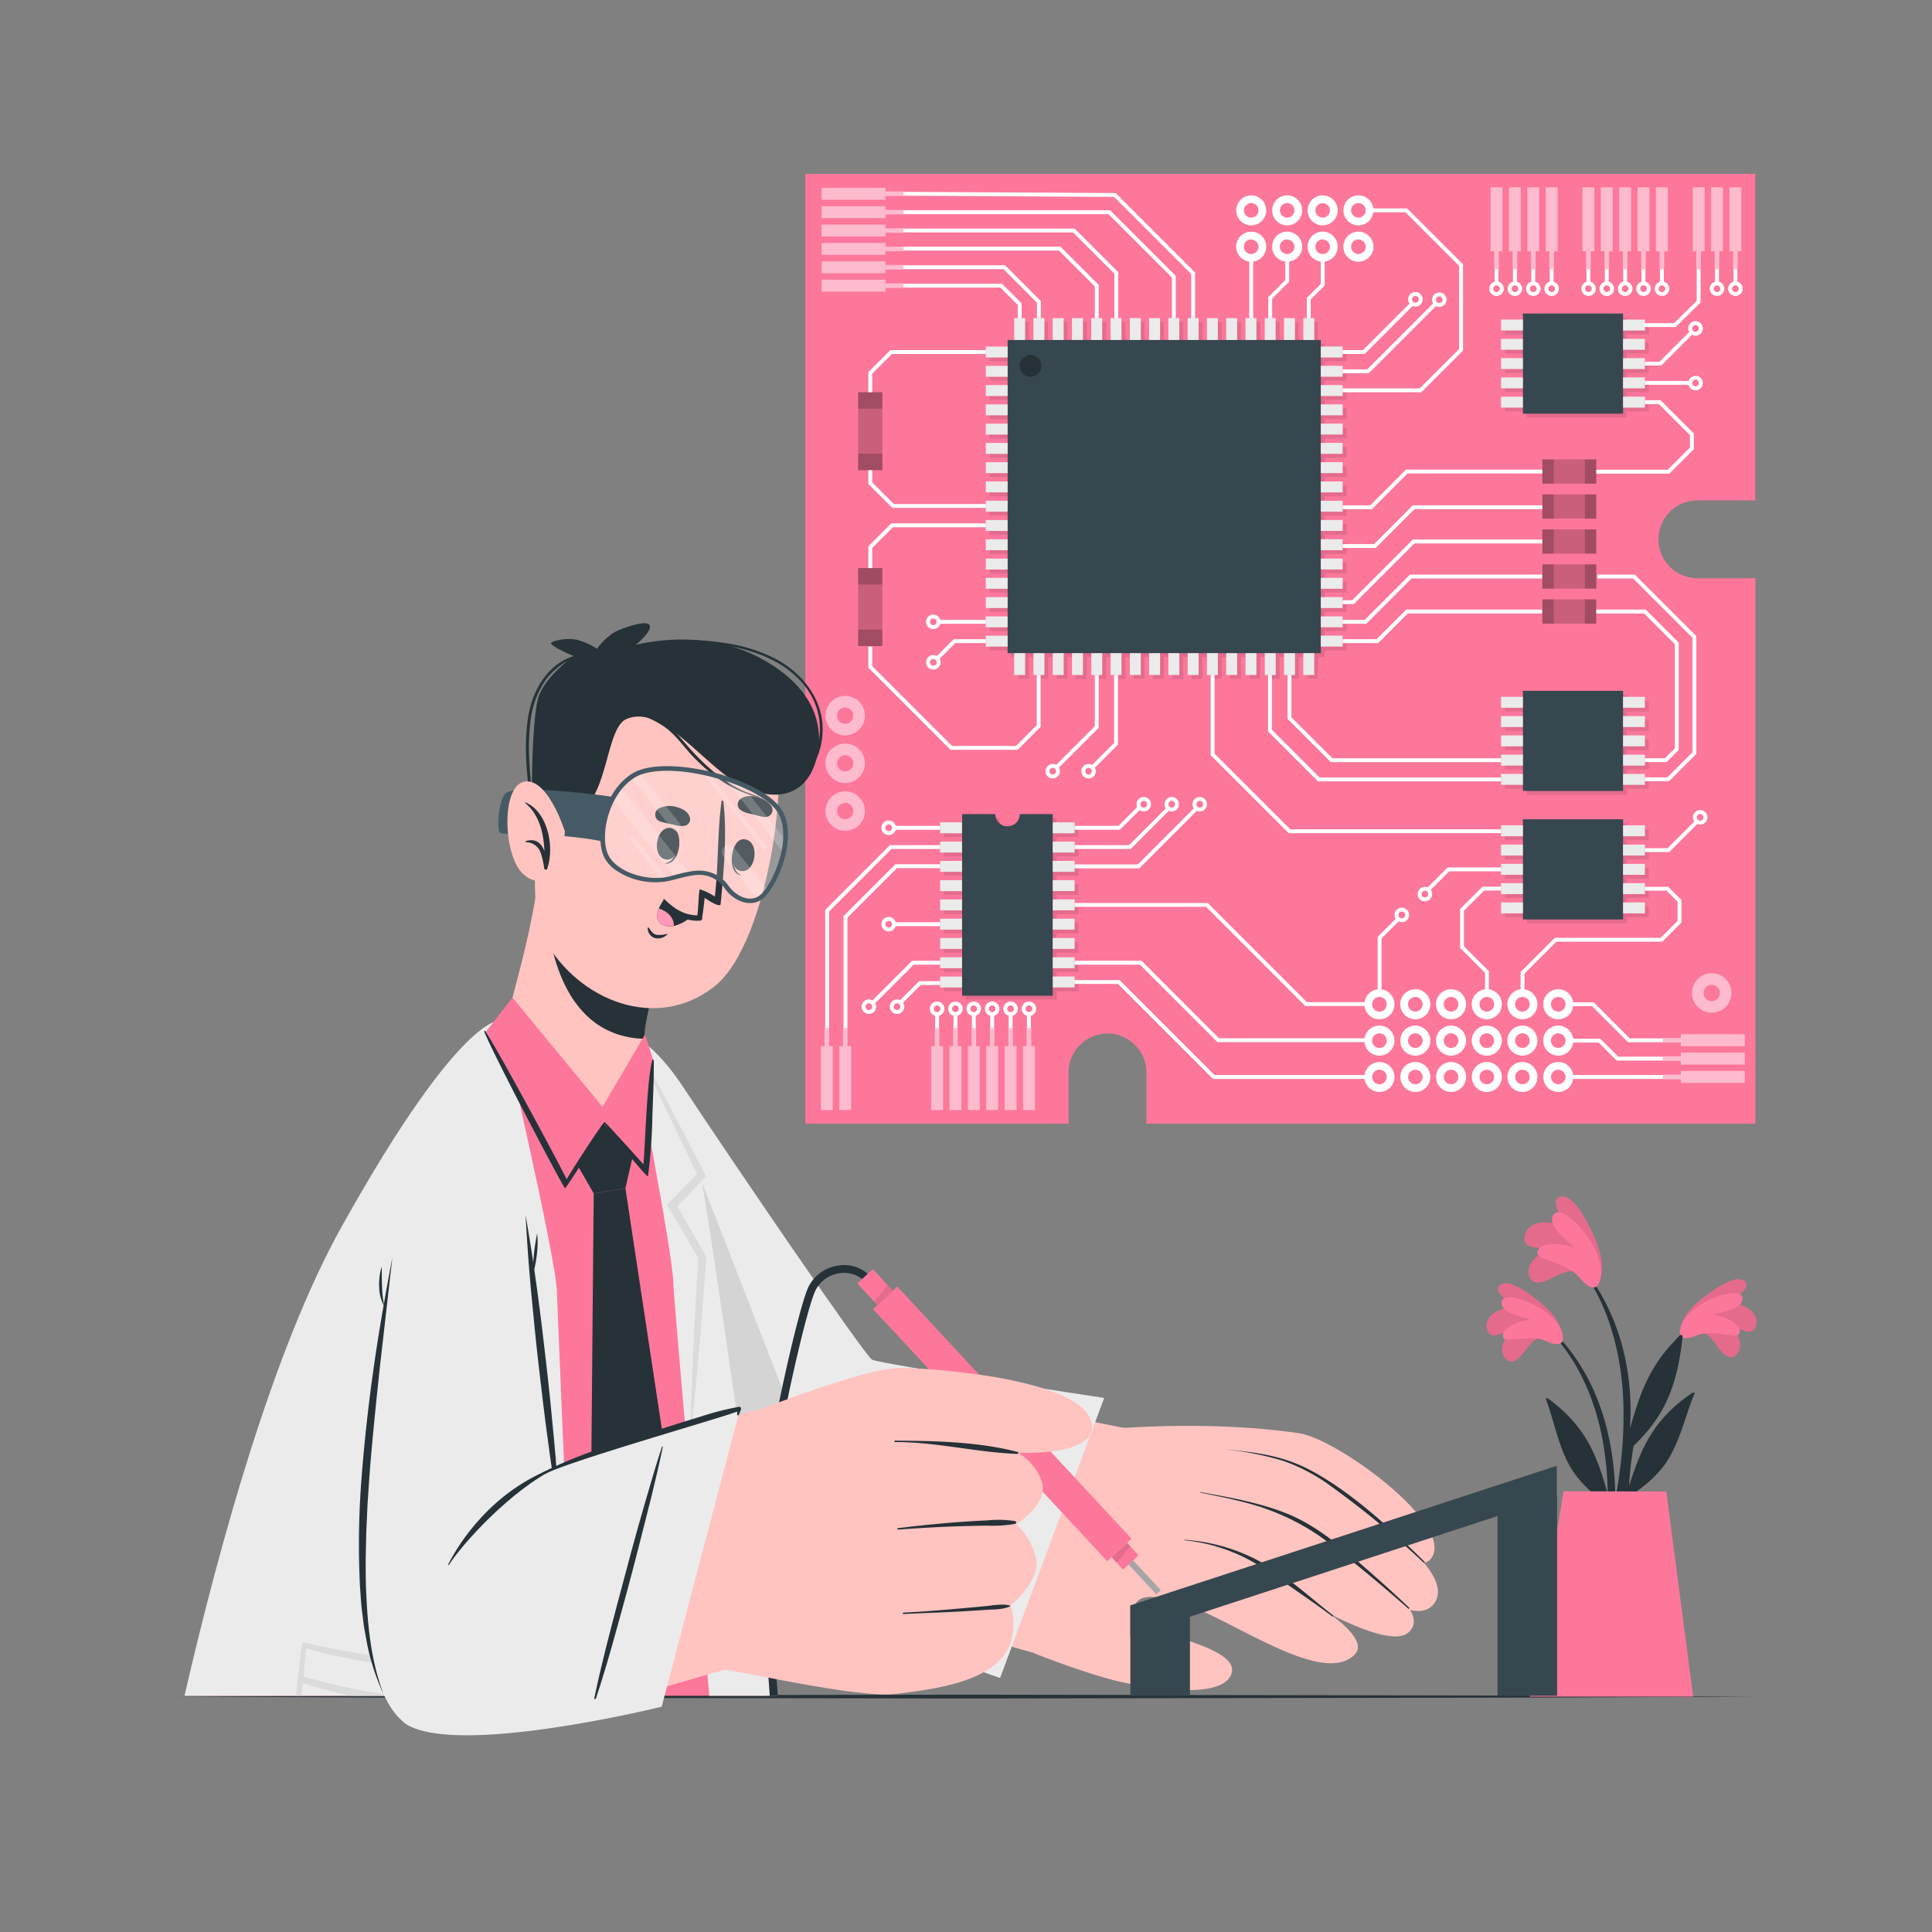 <svg xmlns="http://www.w3.org/2000/svg" viewBox="0 0 500 500"><rect x="0" y="0" width="500" height="500" fill="#808080" stroke="none"/><g id="freepik--Table--inject-611"><polygon points="45.75 439.07 96.82 438.83 147.88 438.74 250 438.58 352.12 438.74 403.19 438.83 454.25 439.07 403.19 439.32 352.12 439.41 250 439.57 147.88 439.41 96.82 439.32 45.75 439.07" style="fill:#263238"></polygon></g><g id="freepik--Plant--inject-611"><path d="M401.86,344.46c15.62,15.29,18.24,39,14.95,59.68-.09.47-.81.34-.81-.1,0-4.72.14-9.4.13-14.06-.09-.21-.16-.41-.25-.63-4.07-3-7.82-6.31-10.14-10.9-2.61-5.13-3.64-10.92-5.63-16.28-.19-.51.36-.36.72-.09,9.5,7,12.53,14.55,15.25,24.62A83.61,83.61,0,0,0,414.43,371c-2.05-9.56-6.12-19-13-26.14C401.19,344.6,401.59,344.19,401.86,344.46Z" style="fill:#263238"></path><path d="M398.92,346.24c-2.69.09-4.37,4.39-6.46,5.64a2,2,0,0,1-3-.47c-2.08-2.89.77-6.47,3.45-8.47-1.92.79-3.5,2.18-5.57,2.57a1.94,1.94,0,0,1-2.51-1.51c-.91-3.95,4-5.7,7.44-5.79-1.65-1.14-6.37-4.26-3.86-5.79s8.08,2.92,9.89,4.38c2.66,2.16,5.82,5.38,5.94,8.75C404.43,349.49,401,347.07,398.92,346.24Z" style="fill:#FD779B"></path><path d="M398.92,346.24c-2.69.09-4.37,4.39-6.46,5.64a2,2,0,0,1-3-.47c-2.08-2.89.77-6.47,3.45-8.47-1.92.79-3.5,2.18-5.57,2.57a1.94,1.94,0,0,1-2.51-1.51c-.91-3.95,4-5.7,7.44-5.79-1.65-1.14-6.37-4.26-3.86-5.79s8.08,2.92,9.89,4.38c2.66,2.16,5.82,5.38,5.94,8.75C404.43,349.49,401,347.07,398.92,346.24Z" style="opacity:0.1"></path><path d="M399.7,346.9c-3.44-1.56-10,.69-10.6-.61-1.14-2.65,4.14-4.46,7-4.82-2.63-.71-7.65-1.84-7.5-4.37.19-3.08,7.71-.43,11.52,2.49,4.79,3.67,4.76,7.22,4,7.93C403,348.5,400.27,347.16,399.7,346.9Z" style="fill:#FD779B"></path><path d="M437.43,342.94c-16.19,14.69-19.71,38.24-17.21,59.07.07.47.8.37.82-.07.18-4.71.21-9.39.41-14.05l.26-.62c4.19-2.8,8.06-6,10.56-10.51,2.8-5,4.05-10.77,6.24-16.05.21-.5-.34-.37-.71-.12-9.76,6.64-13.08,14.06-16.19,24A84.41,84.41,0,0,1,423.86,369c2.42-9.48,6.84-18.8,14-25.63A.29.29,0,0,0,437.43,342.94Z" style="fill:#263238"></path><path d="M440.3,344.84c2.68.19,4.2,4.55,6.25,5.88a2,2,0,0,0,3-.35c2.18-2.82-.53-6.5-3.13-8.6,1.89.86,3.42,2.3,5.47,2.77a1.94,1.94,0,0,0,2.57-1.4c1.06-3.92-3.82-5.86-7.22-6.07,1.69-1.08,6.53-4,4.08-5.64s-8.19,2.6-10.05,4c-2.74,2.05-6,5.15-6.27,8.52C434.67,347.87,438.2,345.58,440.3,344.84Z" style="fill:#FD779B"></path><path d="M440.3,344.84c2.68.19,4.2,4.55,6.25,5.88a2,2,0,0,0,3-.35c2.18-2.82-.53-6.5-3.13-8.6,1.89.86,3.42,2.3,5.47,2.77a1.94,1.94,0,0,0,2.57-1.4c1.06-3.92-3.82-5.86-7.22-6.07,1.69-1.08,6.53-4,4.08-5.64s-8.19,2.6-10.05,4c-2.74,2.05-6,5.15-6.27,8.52C434.67,347.87,438.2,345.58,440.3,344.84Z" style="opacity:0.1"></path><path d="M439.5,345.47c3.49-1.43,10,1.07,10.61-.21,1.24-2.6-4-4.62-6.79-5.08,2.64-.61,7.71-1.55,7.65-4.08-.07-3.09-7.69-.73-11.6,2-4.93,3.5-5,7-4.27,7.78C436.15,346.94,438.92,345.71,439.5,345.47Z" style="fill:#FD779B"></path><path d="M420.88,381.74a159.81,159.81,0,0,1-5,23.22.58.58,0,0,1-1.13-.23c1.06-7.15,3-14.18,4.06-21.34a107.77,107.77,0,0,0,1.25-21.9c-.68-12.06-4-24.89-11.83-34.33-.17-.22.19-.54.37-.33,15.76,18.37,13.25,40.89,13.24,42.91,2.23-7.6,4.53-16.32,13-24.07.37-.33.65-.17.59.4-1.51,14.1-5.43,21.47-13.61,29C421.52,377.31,421.23,379.54,420.88,381.74Z" style="fill:#263238"></path><path d="M408.06,329.27c-2.84-1.26-6.75,2.35-9.55,2.6a2.33,2.33,0,0,1-2.84-2c-.7-4.05,4.06-6.32,7.84-7.05-2.38-.15-4.73.49-7.07-.14a2.24,2.24,0,0,1-1.85-2.83c1.05-4.55,7.07-3.88,10.64-2.26-1.13-2-4.47-7.62-1.09-7.95s6.92,7.09,8.05,9.52c1.68,3.58,3.34,8.51,1.77,12.07C412.14,335.41,409.79,331.17,408.06,329.27Z" style="fill:#FD779B"></path><path d="M408.06,329.27c-2.84-1.26-6.75,2.35-9.55,2.6a2.33,2.33,0,0,1-2.84-2c-.7-4.05,4.06-6.32,7.84-7.05-2.38-.15-4.73.49-7.07-.14a2.24,2.24,0,0,1-1.85-2.83c1.05-4.55,7.07-3.88,10.64-2.26-1.13-2-4.47-7.62-1.09-7.95s6.92,7.09,8.05,9.52c1.68,3.58,3.34,8.51,1.77,12.07C412.14,335.41,409.79,331.17,408.06,329.27Z" style="opacity:0.1"></path><path d="M408.53,330.35c-2.78-3.35-10.76-4.34-10.69-6,.16-3.32,6.54-2.55,9.67-1.48-2.36-2.06-7-5.76-5.57-8.31,1.75-3.11,8.21,3.43,10.69,8.38,3.13,6.22,1.31,9.89.13,10.23C411.14,333.66,409,330.91,408.53,330.35Z" style="fill:#FD779B"></path><path d="M431.24,386l6.95,53.09H395.91c.87-4.7,8.74-53.15,8.74-53.15Z" style="fill:#FD779B"></path></g><g id="freepik--circuit-board--inject-611"><path d="M429.21,139.58A10.07,10.07,0,0,0,439,149.64h15.29V290.81H296.68V277.23h0a10.07,10.07,0,0,0-20.13,0v13.58H208.42V45H454.25v84.5H439v0A10.07,10.07,0,0,0,429.21,139.58Z" style="fill:#FD779B"></path><g style="opacity:0.1"><polygon points="421.05 214.6 426.7 214.6 426.7 217.43 421.05 217.43 421.05 219.59 426.7 219.59 426.7 222.41 421.05 222.41 421.05 224.58 426.7 224.58 426.7 227.4 421.05 227.4 421.05 229.56 426.7 229.56 426.7 232.39 421.05 232.39 421.05 234.55 426.7 234.55 426.7 237.38 421.05 237.38 421.05 238.95 395.13 238.95 395.13 237.38 389.48 237.38 389.48 234.55 395.13 234.55 395.13 232.39 389.48 232.39 389.48 229.56 395.13 229.56 395.13 227.4 389.48 227.4 389.48 224.58 395.13 224.58 395.13 222.41 389.48 222.41 389.48 219.59 395.13 219.59 395.13 217.43 389.48 217.43 389.48 214.6 395.13 214.6 395.13 213.03 421.05 213.03 421.05 214.6"></polygon><polygon points="421.05 184.17 421.05 186.33 426.7 186.33 426.7 189.16 421.05 189.16 421.05 191.32 426.7 191.32 426.7 194.15 421.05 194.15 421.05 196.31 426.7 196.31 426.7 199.14 421.05 199.14 421.05 201.3 426.7 201.3 426.7 204.12 421.05 204.12 421.05 205.69 395.13 205.69 395.13 204.12 389.48 204.12 389.48 201.3 395.13 201.3 395.13 199.14 389.48 199.14 389.48 196.31 395.13 196.31 395.13 194.15 389.48 194.15 389.48 191.32 395.13 191.32 395.13 189.16 389.48 189.16 389.48 186.33 395.13 186.33 395.13 184.17 389.48 184.17 389.48 181.35 395.13 181.35 395.13 179.78 421.05 179.78 421.05 181.35 426.7 181.35 426.7 184.17 421.05 184.17"></polygon></g><g style="opacity:0.1"><path d="M273.45,216.65v2.16h5.66v2.83h-5.66v2.16h5.66v2.83h-5.66v2.16h5.66v2.82h-5.66v2.17h5.66v2.82h-5.66v2.16h5.66v2.83h-5.66v2.16h5.66v2.83h-5.66v2.16h5.66v2.83h-5.66v2.16h5.66v2.82h-5.66v2.13H250v-2.13h-5.65v-2.82H250v-2.16h-5.65v-2.83H250v-2.16h-5.65v-2.83H250v-2.16h-5.65v-2.83H250V236.6h-5.65v-2.82H250v-2.17h-5.65v-2.82H250v-2.16h-5.65V223.8H250v-2.16h-5.65v-2.83H250v-2.16h-5.65v-2.83H250v-2.13h8.59a3.16,3.16,0,0,0,6.32,0h8.58v2.13h5.66v2.83Z"></path></g><g style="opacity:0.1"><polygon points="421.05 86.54 421.05 88.7 426.7 88.7 426.7 91.52 421.05 91.52 421.05 93.69 426.7 93.69 426.7 96.51 421.05 96.51 421.05 98.67 426.7 98.67 426.7 101.5 421.05 101.5 421.05 103.66 426.7 103.66 426.7 106.49 421.05 106.49 421.05 108.06 395.13 108.06 395.13 106.49 389.48 106.49 389.48 103.66 395.13 103.66 395.13 101.5 389.48 101.5 389.48 98.67 395.13 98.67 395.13 96.51 389.48 96.51 389.48 93.69 395.13 93.69 395.13 91.52 389.48 91.52 389.48 88.7 395.13 88.7 395.13 86.54 389.48 86.54 389.48 83.71 395.13 83.71 395.13 82.14 421.05 82.14 421.05 83.71 426.7 83.71 426.7 86.54 421.05 86.54"></polygon></g><g style="opacity:0.1"><polygon points="342.83 93.51 342.83 95.67 348.48 95.67 348.48 98.5 342.83 98.5 342.83 100.66 348.48 100.66 348.48 103.49 342.83 103.49 342.83 105.65 348.48 105.65 348.48 108.48 342.83 108.48 342.83 110.64 348.48 110.64 348.48 113.47 342.83 113.47 342.83 115.63 348.48 115.63 348.48 118.45 342.83 118.45 342.83 120.61 348.48 120.61 348.48 123.44 342.83 123.44 342.83 125.6 348.48 125.6 348.48 128.43 342.83 128.43 342.83 130.59 348.48 130.59 348.48 133.42 342.83 133.42 342.83 135.58 348.48 135.58 348.48 138.41 342.83 138.41 342.83 140.57 348.48 140.57 348.48 143.39 342.83 143.39 342.83 145.56 348.48 145.56 348.48 148.38 342.83 148.38 342.83 150.54 348.48 150.54 348.48 153.37 342.83 153.37 342.83 155.53 348.48 155.53 348.48 158.36 342.83 158.36 342.83 160.52 348.48 160.52 348.48 163.35 342.83 163.35 342.83 165.51 348.48 165.51 348.48 168.33 342.83 168.33 342.83 170.04 341.12 170.04 341.12 175.69 338.3 175.69 338.3 170.04 336.14 170.04 336.14 175.69 333.31 175.69 333.31 170.04 331.15 170.04 331.15 175.69 328.32 175.69 328.32 170.04 326.16 170.04 326.16 175.69 323.33 175.69 323.33 170.04 321.17 170.04 321.17 175.69 318.35 175.69 318.35 170.04 316.18 170.04 316.18 175.69 313.36 175.69 313.36 170.04 311.2 170.04 311.2 175.69 308.37 175.69 308.37 170.04 306.21 170.04 306.21 175.69 303.38 175.69 303.38 170.04 301.22 170.04 301.22 175.69 298.39 175.69 298.39 170.04 296.23 170.04 296.23 175.69 293.41 175.69 293.41 170.04 291.24 170.04 291.24 175.69 288.42 175.69 288.42 170.04 286.26 170.04 286.26 175.69 283.43 175.69 283.43 170.04 281.27 170.04 281.27 175.69 278.44 175.69 278.44 170.04 276.28 170.04 276.28 175.69 273.45 175.69 273.45 170.04 271.29 170.04 271.29 175.69 268.46 175.69 268.46 170.04 266.3 170.04 266.3 175.69 263.48 175.69 263.48 170.04 261.77 170.04 261.77 168.33 256.12 168.33 256.12 165.51 261.77 165.51 261.77 163.35 256.12 163.35 256.12 160.52 261.77 160.52 261.77 158.36 256.12 158.36 256.12 155.53 261.77 155.53 261.77 153.37 256.12 153.37 256.12 150.54 261.77 150.54 261.77 148.38 256.12 148.38 256.12 145.56 261.77 145.56 261.77 143.39 256.12 143.39 256.12 140.57 261.77 140.57 261.77 138.41 256.12 138.41 256.12 135.58 261.77 135.58 261.77 133.42 256.12 133.42 256.12 130.59 261.77 130.59 261.77 128.43 256.12 128.43 256.12 125.6 261.77 125.6 261.77 123.44 256.12 123.44 256.12 120.61 261.77 120.61 261.77 118.45 256.12 118.45 256.12 115.63 261.77 115.63 261.77 113.47 256.12 113.47 256.12 110.64 261.77 110.64 261.77 108.48 256.12 108.48 256.12 105.65 261.77 105.65 261.77 103.49 256.12 103.49 256.12 100.66 261.77 100.66 261.77 98.5 256.12 98.5 256.12 95.67 261.77 95.67 261.77 93.51 256.12 93.51 256.12 90.69 261.77 90.69 261.77 88.98 263.48 88.98 263.48 83.33 266.3 83.33 266.3 88.98 268.46 88.98 268.46 83.33 271.29 83.33 271.29 88.98 273.45 88.98 273.45 83.33 276.28 83.33 276.28 88.98 278.44 88.98 278.44 83.33 281.27 83.33 281.27 88.98 283.43 88.98 283.43 83.33 286.26 83.33 286.26 88.98 288.42 88.98 288.42 83.33 291.24 83.33 291.24 88.98 293.41 88.98 293.41 83.33 296.23 83.33 296.23 88.98 298.39 88.98 298.39 83.33 301.22 83.33 301.22 88.98 303.38 88.98 303.38 83.33 306.21 83.33 306.21 88.98 308.37 88.98 308.37 83.33 311.2 83.33 311.2 88.98 313.36 88.98 313.36 83.33 316.18 83.33 316.18 88.98 318.35 88.98 318.35 83.33 321.17 83.33 321.17 88.98 323.33 88.98 323.33 83.33 326.16 83.33 326.16 88.98 328.32 88.98 328.32 83.33 331.15 83.33 331.15 88.98 333.31 88.98 333.31 83.33 336.14 83.33 336.14 88.98 338.3 88.98 338.3 83.33 341.12 83.33 341.12 88.98 342.83 88.98 342.83 90.69 348.48 90.69 348.48 93.51 342.83 93.51"></polygon></g><rect x="260.77" y="87.98" width="81.06" height="81.06" style="fill:#37474f"></rect><rect x="262.47" y="169.04" width="2.83" height="5.65" style="fill:#ebebeb"></rect><rect x="267.46" y="169.04" width="2.83" height="5.65" style="fill:#ebebeb"></rect><rect x="272.45" y="169.04" width="2.83" height="5.65" style="fill:#ebebeb"></rect><rect x="277.44" y="169.04" width="2.83" height="5.65" style="fill:#ebebeb"></rect><rect x="282.43" y="169.04" width="2.83" height="5.65" style="fill:#ebebeb"></rect><rect x="287.41" y="169.04" width="2.83" height="5.65" style="fill:#ebebeb"></rect><rect x="292.4" y="169.04" width="2.83" height="5.65" style="fill:#ebebeb"></rect><rect x="297.39" y="169.04" width="2.83" height="5.65" style="fill:#ebebeb"></rect><rect x="302.38" y="169.04" width="2.83" height="5.65" style="fill:#ebebeb"></rect><rect x="307.37" y="169.04" width="2.83" height="5.65" style="fill:#ebebeb"></rect><rect x="312.35" y="169.04" width="2.83" height="5.65" style="fill:#ebebeb"></rect><rect x="317.34" y="169.04" width="2.83" height="5.65" style="fill:#ebebeb"></rect><rect x="322.33" y="169.04" width="2.83" height="5.65" style="fill:#ebebeb"></rect><rect x="327.32" y="169.04" width="2.83" height="5.65" style="fill:#ebebeb"></rect><rect x="332.31" y="169.04" width="2.83" height="5.65" style="fill:#ebebeb"></rect><rect x="337.29" y="169.04" width="2.83" height="5.65" style="fill:#ebebeb"></rect><rect x="256.53" y="88.27" width="2.83" height="5.65" transform="translate(349.04 -166.84) rotate(90)" style="fill:#ebebeb"></rect><rect x="256.53" y="93.26" width="2.83" height="5.65" transform="translate(354.03 -161.85) rotate(90)" style="fill:#ebebeb"></rect><rect x="256.53" y="98.25" width="2.83" height="5.65" transform="translate(359.02 -156.87) rotate(90)" style="fill:#ebebeb"></rect><rect x="256.53" y="103.24" width="2.83" height="5.65" transform="translate(364.01 -151.88) rotate(90)" style="fill:#ebebeb"></rect><rect x="256.53" y="108.23" width="2.83" height="5.65" transform="translate(368.99 -146.89) rotate(90)" style="fill:#ebebeb"></rect><rect x="256.53" y="113.21" width="2.83" height="5.65" transform="translate(373.98 -141.9) rotate(90)" style="fill:#ebebeb"></rect><rect x="256.53" y="118.2" width="2.83" height="5.65" transform="translate(378.97 -136.91) rotate(90)" style="fill:#ebebeb"></rect><rect x="256.53" y="123.19" width="2.83" height="5.65" transform="translate(383.96 -131.93) rotate(90)" style="fill:#ebebeb"></rect><rect x="256.53" y="128.18" width="2.83" height="5.65" transform="translate(388.95 -126.94) rotate(90)" style="fill:#ebebeb"></rect><rect x="256.53" y="133.17" width="2.83" height="5.65" transform="translate(393.93 -121.95) rotate(90)" style="fill:#ebebeb"></rect><rect x="256.53" y="138.15" width="2.83" height="5.65" transform="translate(398.92 -116.96) rotate(90)" style="fill:#ebebeb"></rect><rect x="256.53" y="143.14" width="2.83" height="5.65" transform="translate(403.91 -111.97) rotate(90)" style="fill:#ebebeb"></rect><rect x="256.53" y="148.13" width="2.83" height="5.65" transform="translate(408.9 -106.98) rotate(90)" style="fill:#ebebeb"></rect><rect x="256.53" y="153.12" width="2.83" height="5.65" transform="translate(413.89 -102) rotate(90)" style="fill:#ebebeb"></rect><rect x="256.53" y="158.11" width="2.83" height="5.65" transform="translate(418.87 -97.01) rotate(90)" style="fill:#ebebeb"></rect><rect x="256.53" y="163.09" width="2.83" height="5.65" transform="translate(423.86 -92.02) rotate(90)" style="fill:#ebebeb"></rect><rect x="337.29" y="82.33" width="2.83" height="5.65" transform="translate(677.42 170.31) rotate(180)" style="fill:#ebebeb"></rect><rect x="332.31" y="82.33" width="2.83" height="5.65" transform="translate(667.44 170.31) rotate(180)" style="fill:#ebebeb"></rect><rect x="327.32" y="82.33" width="2.83" height="5.65" transform="translate(657.46 170.31) rotate(180)" style="fill:#ebebeb"></rect><rect x="322.33" y="82.33" width="2.83" height="5.65" transform="translate(647.49 170.31) rotate(180)" style="fill:#ebebeb"></rect><rect x="317.34" y="82.33" width="2.83" height="5.65" transform="translate(637.51 170.31) rotate(180)" style="fill:#ebebeb"></rect><rect x="312.35" y="82.33" width="2.83" height="5.65" transform="translate(627.53 170.31) rotate(180)" style="fill:#ebebeb"></rect><rect x="307.37" y="82.33" width="2.83" height="5.65" transform="translate(617.56 170.31) rotate(180)" style="fill:#ebebeb"></rect><rect x="302.38" y="82.33" width="2.83" height="5.65" transform="translate(607.58 170.31) rotate(180)" style="fill:#ebebeb"></rect><rect x="297.39" y="82.33" width="2.83" height="5.65" transform="translate(597.61 170.31) rotate(180)" style="fill:#ebebeb"></rect><rect x="292.4" y="82.33" width="2.83" height="5.65" transform="translate(587.63 170.31) rotate(180)" style="fill:#ebebeb"></rect><rect x="287.41" y="82.33" width="2.83" height="5.65" transform="translate(577.65 170.31) rotate(180)" style="fill:#ebebeb"></rect><rect x="282.43" y="82.33" width="2.83" height="5.65" transform="translate(567.68 170.31) rotate(180)" style="fill:#ebebeb"></rect><rect x="277.44" y="82.33" width="2.83" height="5.65" transform="translate(557.7 170.31) rotate(180)" style="fill:#ebebeb"></rect><rect x="272.45" y="82.33" width="2.83" height="5.65" transform="translate(547.72 170.31) rotate(180)" style="fill:#ebebeb"></rect><rect x="267.46" y="82.33" width="2.83" height="5.65" transform="translate(537.75 170.31) rotate(180)" style="fill:#ebebeb"></rect><rect x="262.47" y="82.33" width="2.83" height="5.65" transform="translate(527.77 170.31) rotate(180)" style="fill:#ebebeb"></rect><rect x="343.24" y="163.09" width="2.83" height="5.65" transform="translate(178.73 510.57) rotate(-90)" style="fill:#ebebeb"></rect><rect x="343.24" y="158.11" width="2.83" height="5.65" transform="translate(183.72 505.58) rotate(-90)" style="fill:#ebebeb"></rect><rect x="343.24" y="153.12" width="2.83" height="5.65" transform="translate(188.71 500.6) rotate(-90)" style="fill:#ebebeb"></rect><rect x="343.24" y="148.13" width="2.83" height="5.65" transform="translate(193.7 495.61) rotate(-90)" style="fill:#ebebeb"></rect><rect x="343.24" y="143.14" width="2.83" height="5.65" transform="translate(198.68 490.62) rotate(-90)" style="fill:#ebebeb"></rect><rect x="343.24" y="138.15" width="2.83" height="5.65" transform="translate(203.67 485.63) rotate(-90)" style="fill:#ebebeb"></rect><rect x="343.24" y="133.17" width="2.83" height="5.65" transform="translate(208.66 480.64) rotate(-90)" style="fill:#ebebeb"></rect><rect x="343.24" y="128.18" width="2.83" height="5.65" transform="translate(213.65 475.66) rotate(-90)" style="fill:#ebebeb"></rect><rect x="343.24" y="123.19" width="2.83" height="5.65" transform="translate(218.64 470.67) rotate(-90)" style="fill:#ebebeb"></rect><rect x="343.24" y="118.2" width="2.83" height="5.65" transform="translate(223.62 465.68) rotate(-90)" style="fill:#ebebeb"></rect><rect x="343.24" y="113.21" width="2.83" height="5.65" transform="translate(228.61 460.69) rotate(-90)" style="fill:#ebebeb"></rect><rect x="343.24" y="108.23" width="2.83" height="5.65" transform="translate(233.6 455.7) rotate(-90)" style="fill:#ebebeb"></rect><rect x="343.24" y="103.24" width="2.83" height="5.65" transform="translate(238.59 450.72) rotate(-90)" style="fill:#ebebeb"></rect><rect x="343.24" y="98.25" width="2.83" height="5.65" transform="translate(243.58 445.73) rotate(-90)" style="fill:#ebebeb"></rect><rect x="343.24" y="93.26" width="2.83" height="5.65" transform="translate(248.56 440.74) rotate(-90)" style="fill:#ebebeb"></rect><rect x="343.24" y="88.27" width="2.83" height="5.65" transform="translate(253.55 435.75) rotate(-90)" style="fill:#ebebeb"></rect><path d="M269.52,94.67a2.83,2.83,0,1,1-2.83-2.82A2.83,2.83,0,0,1,269.52,94.67Z" style="fill:#263238"></path><polygon points="353.17 91.6 347.48 91.6 347.48 90.6 352.76 90.6 365.1 78.25 365.81 78.96 353.17 91.6" style="fill:#fff"></polygon><polygon points="354.25 96.59 347.48 96.59 347.48 95.59 353.84 95.59 371.29 78.14 371.99 78.85 354.25 96.59" style="fill:#fff"></polygon><polygon points="356.68 166.42 347.48 166.42 347.48 165.42 356.26 165.42 363.93 157.76 399.16 157.76 399.16 158.76 364.34 158.76 356.68 166.42" style="fill:#fff"></polygon><polygon points="353.59 161.43 347.48 161.43 347.48 160.43 353.17 160.43 364.91 148.7 399.16 148.7 399.16 149.7 365.32 149.7 353.59 161.43" style="fill:#fff"></polygon><rect x="399.16" y="155.12" width="13.95" height="6.28" style="fill:#FD779B"></rect><rect x="399.16" y="155.12" width="13.95" height="6.28" style="opacity:0.2"></rect><rect x="399.16" y="155.12" width="2.94" height="6.28" style="opacity:0.2"></rect><rect x="410.17" y="155.12" width="2.94" height="6.28" style="opacity:0.2"></rect><rect x="399.16" y="146.06" width="13.95" height="6.28" style="fill:#FD779B"></rect><rect x="399.16" y="146.06" width="13.95" height="6.28" style="opacity:0.2"></rect><rect x="399.16" y="146.06" width="2.94" height="6.28" style="opacity:0.2"></rect><rect x="410.17" y="146.06" width="2.94" height="6.28" style="opacity:0.2"></rect><rect x="215.14" y="108.46" width="20.18" height="6.28" transform="translate(336.82 -113.63) rotate(90)" style="fill:#FD779B"></rect><rect x="215.14" y="108.46" width="20.18" height="6.28" transform="translate(336.82 -113.63) rotate(90)" style="opacity:0.2"></rect><rect x="223.1" y="100.49" width="4.26" height="6.28" transform="translate(328.86 -121.6) rotate(90)" style="opacity:0.2"></rect><rect x="223.1" y="116.42" width="4.26" height="6.28" transform="translate(344.79 -105.67) rotate(90)" style="opacity:0.2"></rect><rect x="215.14" y="153.97" width="20.18" height="6.28" transform="translate(382.33 -68.12) rotate(90)" style="fill:#FD779B"></rect><rect x="215.14" y="153.97" width="20.18" height="6.28" transform="translate(382.33 -68.12) rotate(90)" style="opacity:0.2"></rect><rect x="223.1" y="146" width="4.26" height="6.28" transform="translate(374.37 -76.09) rotate(90)" style="opacity:0.2"></rect><rect x="223.1" y="161.93" width="4.26" height="6.28" transform="translate(390.3 -60.16) rotate(90)" style="opacity:0.2"></rect><rect x="399.16" y="137.01" width="13.95" height="6.28" style="fill:#FD779B"></rect><rect x="399.16" y="137.01" width="13.95" height="6.28" style="opacity:0.2"></rect><rect x="399.16" y="137.01" width="2.94" height="6.28" style="opacity:0.2"></rect><rect x="410.17" y="137.01" width="2.94" height="6.28" style="opacity:0.2"></rect><rect x="399.16" y="127.95" width="13.95" height="6.28" style="fill:#FD779B"></rect><rect x="399.16" y="127.95" width="13.95" height="6.28" style="opacity:0.2"></rect><rect x="399.16" y="127.95" width="2.94" height="6.28" style="opacity:0.2"></rect><rect x="410.17" y="127.95" width="2.94" height="6.28" style="opacity:0.2"></rect><rect x="399.16" y="118.89" width="13.95" height="6.28" style="fill:#FD779B"></rect><rect x="399.16" y="118.89" width="13.95" height="6.28" style="opacity:0.2"></rect><rect x="399.16" y="118.89" width="2.94" height="6.28" style="opacity:0.2"></rect><rect x="410.17" y="118.89" width="2.94" height="6.28" style="opacity:0.2"></rect><path d="M272.45,210.69v47H249v-47h8.59a3.16,3.16,0,0,0,6.32,0Z" style="fill:#37474f"></path><rect x="244.72" y="211.41" width="2.83" height="5.65" transform="translate(460.37 -31.9) rotate(90)" style="fill:#ebebeb"></rect><rect x="244.72" y="216.4" width="2.83" height="5.65" transform="translate(465.36 -26.91) rotate(90)" style="fill:#ebebeb"></rect><rect x="244.72" y="221.39" width="2.83" height="5.65" transform="translate(470.35 -21.92) rotate(90)" style="fill:#ebebeb"></rect><rect x="244.72" y="226.37" width="2.83" height="5.65" transform="translate(475.33 -16.93) rotate(90)" style="fill:#ebebeb"></rect><rect x="244.72" y="231.36" width="2.83" height="5.65" transform="translate(480.32 -11.94) rotate(90)" style="fill:#ebebeb"></rect><rect x="244.72" y="236.35" width="2.83" height="5.65" transform="translate(485.31 -6.96) rotate(90)" style="fill:#ebebeb"></rect><rect x="244.72" y="241.34" width="2.83" height="5.65" transform="translate(490.3 -1.97) rotate(90)" style="fill:#ebebeb"></rect><rect x="244.72" y="246.33" width="2.83" height="5.65" transform="translate(495.29 3.02) rotate(90)" style="fill:#ebebeb"></rect><rect x="244.72" y="251.31" width="2.83" height="5.65" transform="translate(500.27 8.01) rotate(90)" style="fill:#ebebeb"></rect><rect x="273.86" y="211.41" width="2.83" height="5.65" transform="translate(489.51 -61.04) rotate(90)" style="fill:#ebebeb"></rect><rect x="273.86" y="216.4" width="2.83" height="5.65" transform="translate(494.5 -56.05) rotate(90)" style="fill:#ebebeb"></rect><rect x="273.86" y="221.39" width="2.83" height="5.65" transform="translate(499.49 -51.06) rotate(90)" style="fill:#ebebeb"></rect><rect x="273.86" y="226.37" width="2.83" height="5.65" transform="translate(504.48 -46.08) rotate(90)" style="fill:#ebebeb"></rect><rect x="273.86" y="231.36" width="2.83" height="5.65" transform="translate(509.47 -41.09) rotate(90)" style="fill:#ebebeb"></rect><rect x="273.86" y="236.35" width="2.83" height="5.65" transform="translate(514.45 -36.1) rotate(90)" style="fill:#ebebeb"></rect><rect x="273.86" y="241.34" width="2.83" height="5.65" transform="translate(519.44 -31.11) rotate(90)" style="fill:#ebebeb"></rect><rect x="273.86" y="246.33" width="2.83" height="5.65" transform="translate(524.43 -26.12) rotate(90)" style="fill:#ebebeb"></rect><rect x="273.86" y="251.31" width="2.83" height="5.65" transform="translate(529.42 -21.14) rotate(90)" style="fill:#ebebeb"></rect><rect x="394.13" y="178.78" width="25.92" height="25.92" style="fill:#37474f"></rect><rect x="421.46" y="198.88" width="2.83" height="5.65" transform="translate(221.16 624.58) rotate(-90)" style="fill:#ebebeb"></rect><rect x="421.46" y="193.9" width="2.83" height="5.65" transform="translate(226.15 619.6) rotate(-90)" style="fill:#ebebeb"></rect><rect x="421.46" y="188.91" width="2.83" height="5.65" transform="translate(231.14 614.61) rotate(-90)" style="fill:#ebebeb"></rect><rect x="421.46" y="183.92" width="2.83" height="5.65" transform="translate(236.13 609.62) rotate(-90)" style="fill:#ebebeb"></rect><rect x="421.46" y="178.93" width="2.83" height="5.65" transform="translate(241.11 604.63) rotate(-90)" style="fill:#ebebeb"></rect><rect x="389.89" y="198.88" width="2.83" height="5.65" transform="translate(189.59 593.01) rotate(-90)" style="fill:#ebebeb"></rect><rect x="389.89" y="193.9" width="2.83" height="5.65" transform="translate(194.58 588.02) rotate(-90)" style="fill:#ebebeb"></rect><rect x="389.89" y="188.91" width="2.83" height="5.65" transform="translate(199.57 583.04) rotate(-90)" style="fill:#ebebeb"></rect><rect x="389.89" y="183.92" width="2.83" height="5.65" transform="translate(204.55 578.05) rotate(-90)" style="fill:#ebebeb"></rect><rect x="389.89" y="178.93" width="2.83" height="5.65" transform="translate(209.54 573.06) rotate(-90)" style="fill:#ebebeb"></rect><rect x="394.13" y="81.14" width="25.92" height="25.92" style="fill:#37474f"></rect><rect x="421.46" y="101.25" width="2.83" height="5.65" transform="translate(318.8 526.95) rotate(-90)" style="fill:#ebebeb"></rect><rect x="421.46" y="96.26" width="2.83" height="5.65" transform="translate(323.78 521.96) rotate(-90)" style="fill:#ebebeb"></rect><rect x="421.46" y="91.27" width="2.83" height="5.65" transform="translate(328.77 516.97) rotate(-90)" style="fill:#ebebeb"></rect><rect x="421.46" y="86.28" width="2.83" height="5.65" transform="translate(333.76 511.98) rotate(-90)" style="fill:#ebebeb"></rect><rect x="421.46" y="81.3" width="2.83" height="5.65" transform="translate(338.75 507) rotate(-90)" style="fill:#ebebeb"></rect><rect x="389.89" y="101.25" width="2.83" height="5.65" transform="translate(287.22 495.38) rotate(-90)" style="fill:#ebebeb"></rect><rect x="389.89" y="96.26" width="2.83" height="5.65" transform="translate(292.21 490.39) rotate(-90)" style="fill:#ebebeb"></rect><rect x="389.89" y="91.27" width="2.83" height="5.65" transform="translate(297.2 485.4) rotate(-90)" style="fill:#ebebeb"></rect><rect x="389.89" y="86.28" width="2.83" height="5.65" transform="translate(302.19 480.41) rotate(-90)" style="fill:#ebebeb"></rect><rect x="389.89" y="81.3" width="2.83" height="5.65" transform="translate(307.18 475.42) rotate(-90)" style="fill:#ebebeb"></rect><rect x="394.13" y="212.03" width="25.92" height="25.92" style="fill:#37474f"></rect><rect x="421.46" y="232.14" width="2.83" height="5.65" transform="translate(187.91 657.84) rotate(-90)" style="fill:#ebebeb"></rect><rect x="421.46" y="227.15" width="2.83" height="5.65" transform="translate(192.9 652.85) rotate(-90)" style="fill:#ebebeb"></rect><rect x="421.46" y="222.16" width="2.83" height="5.65" transform="translate(197.88 647.86) rotate(-90)" style="fill:#ebebeb"></rect><rect x="421.46" y="217.17" width="2.83" height="5.65" transform="translate(202.87 642.87) rotate(-90)" style="fill:#ebebeb"></rect><rect x="421.46" y="212.19" width="2.83" height="5.65" transform="translate(207.86 637.88) rotate(-90)" style="fill:#ebebeb"></rect><rect x="389.89" y="232.14" width="2.83" height="5.65" transform="translate(156.34 626.27) rotate(-90)" style="fill:#ebebeb"></rect><rect x="389.89" y="227.15" width="2.83" height="5.65" transform="translate(161.32 621.28) rotate(-90)" style="fill:#ebebeb"></rect><rect x="389.89" y="222.16" width="2.83" height="5.65" transform="translate(166.31 616.29) rotate(-90)" style="fill:#ebebeb"></rect><rect x="389.89" y="217.17" width="2.83" height="5.65" transform="translate(171.3 611.3) rotate(-90)" style="fill:#ebebeb"></rect><rect x="389.89" y="212.19" width="2.83" height="5.65" transform="translate(176.29 606.31) rotate(-90)" style="fill:#ebebeb"></rect><polygon points="350.37 156.33 347.48 156.33 347.48 155.33 349.96 155.33 365.64 139.64 399.16 139.64 399.16 140.64 366.06 140.64 350.37 156.33" style="fill:#fff"></polygon><polygon points="355.04 131.78 347.48 131.78 347.48 130.78 354.63 130.78 363.87 121.53 399.16 121.53 399.16 122.53 364.29 122.53 355.04 131.78" style="fill:#fff"></polygon><polygon points="356.02 141.81 347.48 141.81 347.48 140.81 355.61 140.81 365.64 130.78 399.16 130.78 399.16 131.78 366.06 131.78 356.02 141.81" style="fill:#fff"></polygon><path d="M366.31,79.34a1.88,1.88,0,1,1,1.87-1.87A1.87,1.87,0,0,1,366.31,79.34Zm0-2.75a.88.88,0,1,0,.87.88A.87.87,0,0,0,366.31,76.59Z" style="fill:#fff"></path><path d="M372.49,79.43a1.87,1.87,0,1,1,1.87-1.87A1.87,1.87,0,0,1,372.49,79.43Zm0-2.74a.87.87,0,1,0,.87.87A.87.87,0,0,0,372.49,76.69Z" style="fill:#fff"></path><path d="M438.81,101a1.87,1.87,0,1,1,1.87-1.87A1.87,1.87,0,0,1,438.81,101Zm0-2.74a.87.87,0,1,0,.87.87A.87.87,0,0,0,438.81,98.22Z" style="fill:#fff"></path><path d="M438.81,86.87A1.88,1.88,0,1,1,440.68,85,1.87,1.87,0,0,1,438.81,86.87Zm0-2.75a.88.88,0,1,0,.87.88A.88.88,0,0,0,438.81,84.12Z" style="fill:#fff"></path><path d="M449.12,76.59A1.87,1.87,0,1,1,451,74.72,1.88,1.88,0,0,1,449.12,76.59Zm0-2.74a.87.87,0,1,0,.87.87A.88.88,0,0,0,449.12,73.85Z" style="fill:#fff"></path><path d="M241.54,162.8a1.87,1.87,0,1,1,1.87-1.87A1.87,1.87,0,0,1,241.54,162.8Zm0-2.74a.87.87,0,1,0,.87.87A.87.87,0,0,0,241.54,160.06Z" style="fill:#fff"></path><path d="M241.54,173.28a1.87,1.87,0,1,1,1.87-1.87A1.87,1.87,0,0,1,241.54,173.28Zm0-2.74a.87.87,0,1,0,.87.87A.87.87,0,0,0,241.54,170.54Z" style="fill:#fff"></path><path d="M272.45,201.46a1.87,1.87,0,1,1,1.87-1.87A1.87,1.87,0,0,1,272.45,201.46Zm0-2.74a.87.87,0,1,0,.87.87A.87.87,0,0,0,272.45,198.72Z" style="fill:#fff"></path><path d="M281.72,201.46a1.87,1.87,0,1,1,1.87-1.87A1.87,1.87,0,0,1,281.72,201.46Zm0-2.74a.87.87,0,1,0,.87.87A.87.87,0,0,0,281.72,198.72Z" style="fill:#fff"></path><path d="M296,210a1.87,1.87,0,1,1,1.87-1.87A1.87,1.87,0,0,1,296,210Zm0-2.74a.87.87,0,1,0,.87.87A.87.87,0,0,0,296,207.27Z" style="fill:#fff"></path><path d="M303.25,210a1.87,1.87,0,1,1,1.87-1.87A1.87,1.87,0,0,1,303.25,210Zm0-2.74a.87.87,0,1,0,.87.87A.87.87,0,0,0,303.25,207.27Z" style="fill:#fff"></path><path d="M310.48,210a1.87,1.87,0,1,1,1.88-1.87A1.87,1.87,0,0,1,310.48,210Zm0-2.74a.87.87,0,1,0,.88.87A.87.87,0,0,0,310.48,207.27Z" style="fill:#fff"></path><path d="M368.75,233.26a1.87,1.87,0,1,1,1.87-1.87A1.87,1.87,0,0,1,368.75,233.26Zm0-2.74a.87.87,0,1,0,.87.87A.87.87,0,0,0,368.75,230.52Z" style="fill:#fff"></path><path d="M362.79,238.66a1.88,1.88,0,1,1,1.88-1.87A1.87,1.87,0,0,1,362.79,238.66Zm0-2.75a.88.88,0,1,0,.88.88A.88.88,0,0,0,362.79,235.91Z" style="fill:#fff"></path><path d="M230,216.11a1.88,1.88,0,1,1,1.87-1.87A1.87,1.87,0,0,1,230,216.11Zm0-2.75a.88.88,0,1,0,.87.88A.88.88,0,0,0,230,213.36Z" style="fill:#fff"></path><path d="M230,241.05a1.87,1.87,0,1,1,1.87-1.87A1.87,1.87,0,0,1,230,241.05Zm0-2.74a.87.87,0,1,0,.87.87A.87.87,0,0,0,230,238.31Z" style="fill:#fff"></path><path d="M224.86,262.4a1.87,1.87,0,1,1,1.87-1.87A1.87,1.87,0,0,1,224.86,262.4Zm0-2.74a.87.87,0,1,0,.87.87A.87.87,0,0,0,224.86,259.66Z" style="fill:#fff"></path><path d="M232.15,262.4a1.87,1.87,0,1,1,1.87-1.87A1.87,1.87,0,0,1,232.15,262.4Zm0-2.74a.87.87,0,1,0,.87.87A.87.87,0,0,0,232.15,259.66Z" style="fill:#fff"></path><path d="M440,213.4a1.87,1.87,0,1,1,1.87-1.87A1.88,1.88,0,0,1,440,213.4Zm0-2.74a.87.87,0,1,0,.87.87A.88.88,0,0,0,440,210.66Z" style="fill:#fff"></path><polygon points="353.63 279.22 313.91 279.22 289.33 254.64 278.1 254.64 278.1 253.64 289.74 253.64 314.32 278.22 353.63 278.22 353.63 279.22" style="fill:#fff"></polygon><path d="M357,282.6a3.88,3.88,0,1,1,3.88-3.88A3.88,3.88,0,0,1,357,282.6Zm0-5.76a1.88,1.88,0,1,0,1.88,1.88A1.88,1.88,0,0,0,357,276.84Z" style="fill:#fff"></path><path d="M357,273.2a3.89,3.89,0,1,1,3.88-3.89A3.89,3.89,0,0,1,357,273.2Zm0-5.77a1.89,1.89,0,1,0,1.88,1.88A1.88,1.88,0,0,0,357,267.43Z" style="fill:#fff"></path><path d="M357,263.79a3.89,3.89,0,1,1,3.88-3.88A3.88,3.88,0,0,1,357,263.79Zm0-5.77a1.89,1.89,0,1,0,1.88,1.89A1.89,1.89,0,0,0,357,258Z" style="fill:#fff"></path><path d="M366.29,282.6a3.88,3.88,0,1,1,3.88-3.88A3.88,3.88,0,0,1,366.29,282.6Zm0-5.76a1.88,1.88,0,1,0,1.88,1.88A1.88,1.88,0,0,0,366.29,276.84Z" style="fill:#fff"></path><path d="M366.29,273.2a3.89,3.89,0,1,1,3.88-3.89A3.89,3.89,0,0,1,366.29,273.2Zm0-5.77a1.89,1.89,0,1,0,1.88,1.88A1.88,1.88,0,0,0,366.29,267.43Z" style="fill:#fff"></path><path d="M366.29,263.79a3.89,3.89,0,1,1,3.88-3.88A3.88,3.88,0,0,1,366.29,263.79Zm0-5.77a1.89,1.89,0,1,0,1.88,1.89A1.89,1.89,0,0,0,366.29,258Z" style="fill:#fff"></path><path d="M375.54,282.6a3.88,3.88,0,1,1,3.88-3.88A3.89,3.89,0,0,1,375.54,282.6Zm0-5.76a1.88,1.88,0,1,0,1.88,1.88A1.89,1.89,0,0,0,375.54,276.84Z" style="fill:#fff"></path><path d="M375.54,273.2a3.89,3.89,0,1,1,3.88-3.89A3.89,3.89,0,0,1,375.54,273.2Zm0-5.77a1.89,1.89,0,1,0,1.88,1.88A1.89,1.89,0,0,0,375.54,267.43Z" style="fill:#fff"></path><path d="M375.54,263.79a3.89,3.89,0,1,1,3.88-3.88A3.89,3.89,0,0,1,375.54,263.79Zm0-5.77a1.89,1.89,0,1,0,1.88,1.89A1.89,1.89,0,0,0,375.54,258Z" style="fill:#fff"></path><path d="M384.78,282.6a3.88,3.88,0,1,1,3.89-3.88A3.88,3.88,0,0,1,384.78,282.6Zm0-5.76a1.88,1.88,0,1,0,1.89,1.88A1.88,1.88,0,0,0,384.78,276.84Z" style="fill:#fff"></path><path d="M384.78,273.2a3.89,3.89,0,1,1,3.89-3.89A3.89,3.89,0,0,1,384.78,273.2Zm0-5.77a1.89,1.89,0,1,0,1.89,1.88A1.89,1.89,0,0,0,384.78,267.43Z" style="fill:#fff"></path><path d="M384.78,263.79a3.89,3.89,0,1,1,3.89-3.88A3.88,3.88,0,0,1,384.78,263.79Zm0-5.77a1.89,1.89,0,1,0,1.89,1.89A1.89,1.89,0,0,0,384.78,258Z" style="fill:#fff"></path><path d="M394,282.6a3.88,3.88,0,1,1,3.88-3.88A3.88,3.88,0,0,1,394,282.6Zm0-5.76a1.88,1.88,0,1,0,1.88,1.88A1.88,1.88,0,0,0,394,276.84Z" style="fill:#fff"></path><path d="M394,273.2a3.89,3.89,0,1,1,3.88-3.89A3.89,3.89,0,0,1,394,273.2Zm0-5.77a1.89,1.89,0,1,0,1.88,1.88A1.88,1.88,0,0,0,394,267.43Z" style="fill:#fff"></path><path d="M394,263.79a3.89,3.89,0,1,1,3.88-3.88A3.88,3.88,0,0,1,394,263.79Zm0-5.77a1.89,1.89,0,1,0,1.88,1.89A1.89,1.89,0,0,0,394,258Z" style="fill:#fff"></path><path d="M403.28,282.6a3.88,3.88,0,1,1,3.88-3.88A3.88,3.88,0,0,1,403.28,282.6Zm0-5.76a1.88,1.88,0,1,0,1.88,1.88A1.88,1.88,0,0,0,403.28,276.84Z" style="fill:#fff"></path><path d="M403.28,273.2a3.89,3.89,0,1,1,3.88-3.89A3.89,3.89,0,0,1,403.28,273.2Zm0-5.77a1.89,1.89,0,1,0,1.88,1.88A1.88,1.88,0,0,0,403.28,267.43Z" style="fill:#fff"></path><path d="M323.81,67.73a3.89,3.89,0,1,1,3.89-3.88A3.88,3.88,0,0,1,323.81,67.73Zm0-5.77a1.89,1.89,0,1,0,1.89,1.89A1.89,1.89,0,0,0,323.81,62Z" style="fill:#fff"></path><path d="M323.81,58.32a3.88,3.88,0,1,1,3.89-3.88A3.88,3.88,0,0,1,323.81,58.32Zm0-5.76a1.88,1.88,0,1,0,1.89,1.88A1.88,1.88,0,0,0,323.81,52.56Z" style="fill:#fff"></path><path d="M333.06,67.73A3.89,3.89,0,1,1,337,63.85,3.88,3.88,0,0,1,333.06,67.73Zm0-5.77A1.89,1.89,0,1,0,335,63.85,1.89,1.89,0,0,0,333.06,62Z" style="fill:#fff"></path><path d="M333.06,58.32A3.88,3.88,0,1,1,337,54.44,3.88,3.88,0,0,1,333.06,58.32Zm0-5.76A1.88,1.88,0,1,0,335,54.44,1.88,1.88,0,0,0,333.06,52.56Z" style="fill:#fff"></path><path d="M342.31,67.73a3.89,3.89,0,1,1,3.88-3.88A3.88,3.88,0,0,1,342.31,67.73Zm0-5.77a1.89,1.89,0,1,0,1.88,1.89A1.89,1.89,0,0,0,342.31,62Z" style="fill:#fff"></path><path d="M342.31,58.32a3.88,3.88,0,1,1,3.88-3.88A3.88,3.88,0,0,1,342.31,58.32Zm0-5.76a1.88,1.88,0,1,0,1.88,1.88A1.88,1.88,0,0,0,342.31,52.56Z" style="fill:#fff"></path><path d="M351.56,67.73a3.89,3.89,0,1,1,3.88-3.88A3.88,3.88,0,0,1,351.56,67.73Zm0-5.77a1.89,1.89,0,1,0,1.88,1.89A1.89,1.89,0,0,0,351.56,62Z" style="fill:#fff"></path><path d="M351.56,58.32a3.88,3.88,0,1,1,3.88-3.88A3.88,3.88,0,0,1,351.56,58.32Zm0-5.76a1.88,1.88,0,1,0,1.88,1.88A1.88,1.88,0,0,0,351.56,52.56Z" style="fill:#fff"></path><path d="M403.28,263.79a3.89,3.89,0,1,1,3.88-3.88A3.88,3.88,0,0,1,403.28,263.79Zm0-5.77a1.89,1.89,0,1,0,1.88,1.89A1.89,1.89,0,0,0,403.28,258Z" style="fill:#fff"></path><polygon points="354.16 269.71 315.08 269.71 295.02 249.65 278.1 249.65 278.1 248.65 295.44 248.65 315.49 268.71 354.16 268.71 354.16 269.71" style="fill:#fff"></polygon><polygon points="354.16 260.36 337.81 260.36 312.15 234.69 278.1 234.69 278.1 233.69 312.56 233.69 338.23 259.36 354.16 259.36 354.16 260.36" style="fill:#fff"></polygon><polygon points="289.85 214.74 278.1 214.74 278.1 213.74 289.44 213.74 294.72 208.45 295.43 209.16 289.85 214.74" style="fill:#fff"></polygon><polygon points="292.61 219.72 278.1 219.72 278.1 218.72 292.19 218.72 302.11 208.81 302.81 209.52 292.61 219.72" style="fill:#fff"></polygon><polygon points="388.47 215.63 333.51 215.63 313.33 195.45 313.33 174.69 314.33 174.69 314.33 195.04 333.93 214.63 388.47 214.63 388.47 215.63" style="fill:#fff"></polygon><polygon points="388.47 202.21 341.09 202.21 328.17 189.29 328.17 174.69 329.17 174.69 329.17 188.87 341.51 201.21 388.47 201.21 388.47 202.21" style="fill:#fff"></polygon><polygon points="388.47 197.24 344.42 197.24 333.22 186.04 333.22 174.69 334.22 174.69 334.22 185.63 344.84 196.24 388.47 196.24 388.47 197.24" style="fill:#fff"></polygon><polygon points="385.33 257.02 384.33 257.02 384.33 251.76 377.87 245.3 377.87 235.26 383.66 229.48 388.47 229.48 388.47 230.48 384.07 230.48 378.87 235.68 378.87 244.89 385.33 251.34 385.33 257.02" style="fill:#fff"></polygon><polygon points="432 220.5 425.7 220.5 425.7 219.5 431.59 219.5 438.93 212.16 439.63 212.87 432 220.5" style="fill:#fff"></polygon><rect x="231.01" y="213.74" width="12.3" height="1" style="fill:#fff"></rect><polygon points="226.06 260.05 225.35 259.34 236.04 248.65 243.31 248.65 243.31 249.65 236.46 249.65 226.06 260.05" style="fill:#fff"></polygon><polygon points="233.31 259.9 232.6 259.19 237.87 253.92 243.31 253.92 243.31 254.92 238.29 254.92 233.31 259.9" style="fill:#fff"></polygon><rect x="231.01" y="238.68" width="12.3" height="1" style="fill:#fff"></rect><polygon points="294.85 224.72 278.1 224.72 278.1 223.72 294.44 223.72 309.11 209.04 309.82 209.75 294.85 224.72" style="fill:#fff"></polygon><polygon points="225.73 147.01 224.73 147.01 224.73 141.4 230.68 135.45 255.12 135.45 255.12 136.45 231.09 136.45 225.73 141.81 225.73 147.01" style="fill:#fff"></polygon><polygon points="263.37 194.04 245.98 194.04 224.73 172.79 224.73 167.33 225.73 167.33 225.73 172.38 246.39 193.04 262.95 193.04 268.31 187.68 268.31 174.69 269.31 174.69 269.31 188.1 263.37 194.04" style="fill:#fff"></polygon><polygon points="225.73 101.5 224.73 101.5 224.73 96.3 230.43 90.6 255.12 90.6 255.12 91.6 230.84 91.6 225.73 96.72 225.73 101.5" style="fill:#fff"></polygon><polygon points="255.12 131.44 230.93 131.44 224.73 125.24 224.73 121.69 225.73 121.69 225.73 124.83 231.34 130.44 255.12 130.44 255.12 131.44" style="fill:#fff"></polygon><rect x="242.49" y="160.43" width="12.63" height="1" style="fill:#fff"></rect><polygon points="242.9 170.74 242.2 170.04 246.81 165.42 255.12 165.42 255.12 166.42 247.23 166.42 242.9 170.74" style="fill:#fff"></polygon><polygon points="273.49 199.21 272.79 198.5 283.34 187.95 283.34 174.69 284.34 174.69 284.34 188.37 273.49 199.21" style="fill:#fff"></polygon><polygon points="282.93 199.09 282.22 198.38 288.33 192.28 288.33 174.69 289.33 174.69 289.33 192.69 282.93 199.09" style="fill:#fff"></polygon><polygon points="432.03 122.58 413.11 122.58 413.11 121.58 431.61 121.58 437.36 115.83 437.36 112.6 429.33 104.58 425.7 104.58 425.7 103.58 429.75 103.58 438.36 112.18 438.36 116.25 432.03 122.58" style="fill:#fff"></polygon><rect x="425.7" y="98.59" width="12.23" height="1" style="fill:#fff"></rect><polygon points="429.91 94.6 425.7 94.6 425.7 93.6 429.5 93.6 437.58 85.52 438.29 86.22 429.91 94.6" style="fill:#fff"></polygon><polygon points="431.3 197.22 425.7 197.22 425.7 196.22 430.89 196.22 433.45 193.66 433.45 166.71 425.49 158.76 413.11 158.76 413.11 157.76 425.91 157.76 434.45 166.3 434.45 194.08 431.3 197.22" style="fill:#fff"></polygon><polygon points="431.95 202.17 425.7 202.17 425.7 201.17 431.53 201.17 438 194.7 438 165.03 422.67 149.7 413.41 149.7 413.41 148.7 423.08 148.7 439 164.62 439 195.12 431.95 202.17" style="fill:#fff"></polygon><polygon points="430.37 274.47 418.38 274.47 413.73 269.81 406.16 269.81 406.16 268.81 414.14 268.81 418.8 273.47 430.37 273.47 430.37 274.47" style="fill:#fff"></polygon><rect x="407.09" y="278.22" width="23.29" height="1" style="fill:#fff"></rect><polygon points="394.53 257.02 393.53 257.02 393.53 251.56 402.38 242.71 429.77 242.71 434.16 238.32 434.16 233.35 431.32 230.51 425.7 230.51 425.7 229.51 431.73 229.51 435.16 232.93 435.16 238.74 430.19 243.71 402.79 243.71 394.53 251.97 394.53 257.02" style="fill:#fff"></polygon><polygon points="430.37 269.74 421.35 269.74 412.02 260.4 406.16 260.4 406.16 259.4 412.44 259.4 421.77 268.74 430.37 268.74 430.37 269.74" style="fill:#fff"></polygon><rect x="448.62" y="69.65" width="1" height="3.61" style="fill:#fff"></rect><path d="M444.36,76.59a1.87,1.87,0,1,1,1.87-1.87A1.87,1.87,0,0,1,444.36,76.59Zm0-2.74a.87.87,0,1,0,.87.87A.87.87,0,0,0,444.36,73.85Z" style="fill:#fff"></path><rect x="443.86" y="69.65" width="1" height="3.61" style="fill:#fff"></rect><path d="M401.57,76.59a1.87,1.87,0,1,1,1.87-1.87A1.87,1.87,0,0,1,401.57,76.59Zm0-2.74a.87.87,0,1,0,.87.87A.87.87,0,0,0,401.57,73.85Z" style="fill:#fff"></path><rect x="401.07" y="69.65" width="1" height="3.61" style="fill:#fff"></rect><path d="M242.52,262.94a1.87,1.87,0,1,1,1.87-1.87A1.87,1.87,0,0,1,242.52,262.94Zm0-2.74a.87.87,0,1,0,.87.87A.87.87,0,0,0,242.52,260.2Z" style="fill:#fff"></path><rect x="242.02" y="262.52" width="1" height="3.61" style="fill:#fff"></rect><path d="M247.27,262.94a1.87,1.87,0,1,1,1.87-1.87A1.87,1.87,0,0,1,247.27,262.94Zm0-2.74a.87.87,0,1,0,.87.87A.87.87,0,0,0,247.27,260.2Z" style="fill:#fff"></path><rect x="246.77" y="262.52" width="1" height="3.61" style="fill:#fff"></rect><path d="M252,262.94a1.87,1.87,0,1,1,1.87-1.87A1.88,1.88,0,0,1,252,262.94Zm0-2.74a.87.87,0,1,0,.87.87A.87.87,0,0,0,252,260.2Z" style="fill:#fff"></path><rect x="251.53" y="262.52" width="1" height="3.61" style="fill:#fff"></rect><path d="M256.78,262.94a1.87,1.87,0,1,1,1.87-1.87A1.87,1.87,0,0,1,256.78,262.94Zm0-2.74a.87.87,0,1,0,.87.87A.87.87,0,0,0,256.78,260.2Z" style="fill:#fff"></path><rect x="256.28" y="262.52" width="1" height="3.61" style="fill:#fff"></rect><path d="M261.54,262.94a1.87,1.87,0,1,1,1.87-1.87A1.88,1.88,0,0,1,261.54,262.94Zm0-2.74a.87.87,0,1,0,.87.87A.88.88,0,0,0,261.54,260.2Z" style="fill:#fff"></path><rect x="261.04" y="262.52" width="1" height="3.61" style="fill:#fff"></rect><path d="M266.29,262.94a1.87,1.87,0,1,1,1.87-1.87A1.87,1.87,0,0,1,266.29,262.94Zm0-2.74a.87.87,0,1,0,.87.87A.87.87,0,0,0,266.29,260.2Z" style="fill:#fff"></path><rect x="265.79" y="262.52" width="1" height="3.61" style="fill:#fff"></rect><path d="M396.81,76.59a1.87,1.87,0,1,1,1.88-1.87A1.87,1.87,0,0,1,396.81,76.59Zm0-2.74a.87.87,0,1,0,.88.87A.87.87,0,0,0,396.81,73.85Z" style="fill:#fff"></path><rect x="396.31" y="69.65" width="1" height="3.61" style="fill:#fff"></rect><path d="M392.06,76.59a1.87,1.87,0,1,1,1.87-1.87A1.87,1.87,0,0,1,392.06,76.59Zm0-2.74a.87.87,0,1,0,.87.87A.87.87,0,0,0,392.06,73.85Z" style="fill:#fff"></path><rect x="391.56" y="69.65" width="1" height="3.61" style="fill:#fff"></rect><path d="M387.3,76.59a1.87,1.87,0,1,1,1.88-1.87A1.87,1.87,0,0,1,387.3,76.59Zm0-2.74a.87.87,0,1,0,.88.87A.87.87,0,0,0,387.3,73.85Z" style="fill:#fff"></path><rect x="386.8" y="69.65" width="1" height="3.61" style="fill:#fff"></rect><path d="M430.1,76.59A1.87,1.87,0,1,1,432,74.72,1.87,1.87,0,0,1,430.1,76.59Zm0-2.74a.87.87,0,1,0,.87.87A.87.87,0,0,0,430.1,73.85Z" style="fill:#fff"></path><rect x="429.6" y="69.65" width="1" height="3.61" style="fill:#fff"></rect><path d="M425.34,76.59a1.87,1.87,0,1,1,1.87-1.87A1.87,1.87,0,0,1,425.34,76.59Zm0-2.74a.87.87,0,1,0,.87.87A.87.87,0,0,0,425.34,73.85Z" style="fill:#fff"></path><rect x="424.84" y="69.65" width="1" height="3.61" style="fill:#fff"></rect><path d="M420.59,76.59a1.87,1.87,0,1,1,1.87-1.87A1.87,1.87,0,0,1,420.59,76.59Zm0-2.74a.87.87,0,1,0,.87.87A.87.87,0,0,0,420.59,73.85Z" style="fill:#fff"></path><rect x="420.09" y="69.65" width="1" height="3.61" style="fill:#fff"></rect><path d="M415.83,76.59a1.87,1.87,0,1,1,1.88-1.87A1.87,1.87,0,0,1,415.83,76.59Zm0-2.74a.87.87,0,1,0,.88.87A.87.87,0,0,0,415.83,73.85Z" style="fill:#fff"></path><rect x="415.33" y="69.65" width="1" height="3.61" style="fill:#fff"></rect><path d="M411.08,76.59A1.87,1.87,0,1,1,413,74.72,1.87,1.87,0,0,1,411.08,76.59Zm0-2.74a.87.87,0,1,0,.87.87A.87.87,0,0,0,411.08,73.85Z" style="fill:#fff"></path><rect x="410.58" y="69.65" width="1" height="3.61" style="fill:#fff"></rect><polygon points="289.4 82.33 288.4 82.33 288.4 70.84 277.72 60.16 233.82 60.16 233.82 59.16 278.13 59.16 289.4 70.43 289.4 82.33" style="fill:#fff"></polygon><polygon points="433.69 84.62 425.48 84.62 425.48 83.62 433.27 83.62 439.11 77.86 439.11 69.65 440.11 69.65 440.11 78.28 433.69 84.62" style="fill:#fff"></polygon><polygon points="264.39 82.33 263.39 82.33 263.39 78.91 258.9 74.42 233.82 74.42 233.82 73.42 259.31 73.42 264.39 78.5 264.39 82.33" style="fill:#fff"></polygon><polygon points="269.37 82.33 268.37 82.33 268.37 78.33 259.69 69.65 233.82 69.65 233.82 68.65 260.11 68.65 269.37 77.92 269.37 82.33" style="fill:#fff"></polygon><polygon points="284.34 82.33 283.34 82.33 283.34 74.13 274.05 64.84 233.82 64.84 233.82 63.84 274.46 63.84 284.34 73.72 284.34 82.33" style="fill:#fff"></polygon><polygon points="304.29 82.33 303.29 82.33 303.29 71.82 286.9 55.42 233.82 55.41 233.82 54.41 287.31 54.42 304.29 71.4 304.29 82.33" style="fill:#fff"></polygon><polygon points="309.28 82.33 308.28 82.33 308.28 70.92 288.31 50.95 233.82 50.65 233.82 49.65 288.73 49.96 309.28 70.5 309.28 82.33" style="fill:#fff"></polygon><rect x="323.31" y="66.73" width="1" height="15.6" style="fill:#fff"></rect><polygon points="339.21 82.33 338.21 82.33 338.21 77.1 341.82 73.49 341.82 66.73 342.82 66.73 342.82 73.9 339.21 77.51 339.21 82.33" style="fill:#fff"></polygon><polygon points="329.23 82.33 328.23 82.33 328.23 76.89 332.64 72.48 332.64 66.5 333.64 66.5 333.64 72.89 329.23 77.3 329.23 82.33" style="fill:#fff"></polygon><polygon points="367.83 101.52 347.48 101.52 347.48 100.52 367.42 100.52 377.63 90.32 377.63 68.83 363.74 54.94 354.44 54.94 354.44 53.94 364.15 53.94 378.63 68.41 378.63 90.73 367.83 101.52" style="fill:#fff"></polygon><rect x="435" y="277.18" width="16.54" height="3.08" style="fill:#fff;opacity:0.5"></rect><rect x="430.37" y="278.13" width="4.63" height="1.19" style="fill:#fff;opacity:0.5"></rect><rect x="435" y="272.42" width="16.54" height="3.08" style="fill:#fff;opacity:0.5"></rect><rect x="430.37" y="273.37" width="4.63" height="1.19" style="fill:#fff;opacity:0.5"></rect><rect x="435" y="267.67" width="16.54" height="3.08" style="fill:#fff;opacity:0.5"></rect><rect x="430.37" y="268.62" width="4.63" height="1.19" style="fill:#fff;opacity:0.5"></rect><rect x="212.65" y="72.38" width="16.54" height="3.08" transform="translate(441.83 147.85) rotate(180)" style="fill:#fff;opacity:0.5"></rect><rect x="229.19" y="73.33" width="4.63" height="1.19" transform="translate(463.01 147.85) rotate(180)" style="fill:#fff;opacity:0.5"></rect><rect x="212.65" y="67.63" width="16.54" height="3.08" transform="translate(441.83 138.34) rotate(180)" style="fill:#fff;opacity:0.5"></rect><rect x="229.19" y="68.58" width="4.63" height="1.19" transform="translate(463.01 138.34) rotate(180)" style="fill:#fff;opacity:0.5"></rect><rect x="212.65" y="62.87" width="16.54" height="3.08" transform="translate(441.83 128.83) rotate(180)" style="fill:#fff;opacity:0.5"></rect><rect x="229.19" y="63.82" width="4.63" height="1.19" transform="translate(463.01 128.83) rotate(180)" style="fill:#fff;opacity:0.5"></rect><rect x="212.65" y="58.12" width="16.54" height="3.08" transform="translate(441.83 119.32) rotate(180)" style="fill:#fff;opacity:0.5"></rect><rect x="229.19" y="59.07" width="4.63" height="1.19" transform="translate(463.01 119.32) rotate(180)" style="fill:#fff;opacity:0.5"></rect><rect x="212.65" y="53.36" width="16.54" height="3.08" transform="translate(441.83 109.81) rotate(180)" style="fill:#fff;opacity:0.5"></rect><rect x="229.19" y="54.31" width="4.63" height="1.19" transform="translate(463.01 109.81) rotate(180)" style="fill:#fff;opacity:0.5"></rect><rect x="212.65" y="48.61" width="16.54" height="3.08" transform="translate(441.83 100.3) rotate(180)" style="fill:#fff;opacity:0.5"></rect><rect x="229.19" y="49.56" width="4.63" height="1.19" transform="translate(463.01 100.3) rotate(180)" style="fill:#fff;opacity:0.5"></rect><rect x="234.25" y="277.46" width="16.54" height="3.08" transform="translate(521.52 36.48) rotate(90)" style="fill:#fff;opacity:0.5"></rect><rect x="240.2" y="267.82" width="4.63" height="1.19" transform="translate(510.93 25.9) rotate(90)" style="fill:#fff;opacity:0.5"></rect><rect x="239" y="277.46" width="16.54" height="3.08" transform="translate(526.27 31.73) rotate(90)" style="fill:#fff;opacity:0.5"></rect><rect x="244.96" y="267.82" width="4.63" height="1.19" transform="translate(515.68 21.14) rotate(90)" style="fill:#fff;opacity:0.5"></rect><rect x="243.76" y="277.46" width="16.54" height="3.08" transform="translate(531.03 26.97) rotate(90)" style="fill:#fff;opacity:0.5"></rect><rect x="249.71" y="267.82" width="4.63" height="1.19" transform="translate(520.44 16.39) rotate(90)" style="fill:#fff;opacity:0.5"></rect><rect x="248.51" y="277.46" width="16.54" height="3.08" transform="translate(535.78 22.22) rotate(90)" style="fill:#fff;opacity:0.5"></rect><rect x="254.47" y="267.82" width="4.63" height="1.19" transform="translate(525.19 11.63) rotate(90)" style="fill:#fff;opacity:0.5"></rect><rect x="253.27" y="277.46" width="16.54" height="3.08" transform="translate(540.53 17.46) rotate(90)" style="fill:#fff;opacity:0.5"></rect><rect x="259.22" y="267.82" width="4.63" height="1.19" transform="translate(529.95 6.88) rotate(90)" style="fill:#fff;opacity:0.5"></rect><rect x="258.02" y="277.46" width="16.54" height="3.08" transform="translate(545.29 12.71) rotate(90)" style="fill:#fff;opacity:0.5"></rect><rect x="263.97" y="267.82" width="4.63" height="1.19" transform="translate(534.7 2.12) rotate(90)" style="fill:#fff;opacity:0.5"></rect><rect x="210.47" y="277.46" width="16.54" height="3.08" transform="translate(497.74 60.26) rotate(90)" style="fill:#fff;opacity:0.5"></rect><rect x="216.43" y="267.82" width="4.63" height="1.19" transform="translate(487.16 49.67) rotate(90)" style="fill:#fff;opacity:0.5"></rect><rect x="205.72" y="277.46" width="16.54" height="3.08" transform="translate(492.99 65.01) rotate(90)" style="fill:#fff;opacity:0.5"></rect><rect x="211.67" y="267.82" width="4.63" height="1.19" transform="translate(482.4 54.42) rotate(90)" style="fill:#fff;opacity:0.5"></rect><rect x="412.32" y="55.21" width="16.54" height="3.08" transform="translate(363.84 477.34) rotate(-90)" style="fill:#fff;opacity:0.5"></rect><rect x="418.27" y="66.74" width="4.63" height="1.19" transform="translate(353.25 487.92) rotate(-90)" style="fill:#fff;opacity:0.5"></rect><rect x="407.56" y="55.21" width="16.54" height="3.08" transform="translate(359.08 472.58) rotate(-90)" style="fill:#fff;opacity:0.5"></rect><rect x="413.52" y="66.74" width="4.63" height="1.19" transform="translate(348.5 483.17) rotate(-90)" style="fill:#fff;opacity:0.5"></rect><rect x="402.81" y="55.21" width="16.54" height="3.08" transform="translate(354.33 467.83) rotate(-90)" style="fill:#fff;opacity:0.5"></rect><rect x="408.76" y="66.74" width="4.63" height="1.19" transform="translate(343.74 478.42) rotate(-90)" style="fill:#fff;opacity:0.5"></rect><rect x="393.3" y="55.21" width="16.54" height="3.08" transform="translate(344.82 458.32) rotate(-90)" style="fill:#fff;opacity:0.5"></rect><rect x="399.25" y="66.74" width="4.63" height="1.19" transform="translate(334.23 468.91) rotate(-90)" style="fill:#fff;opacity:0.5"></rect><rect x="388.54" y="55.21" width="16.54" height="3.08" transform="translate(340.06 453.57) rotate(-90)" style="fill:#fff;opacity:0.5"></rect><rect x="394.5" y="66.74" width="4.63" height="1.19" transform="translate(329.48 464.15) rotate(-90)" style="fill:#fff;opacity:0.5"></rect><rect x="383.79" y="55.21" width="16.54" height="3.08" transform="translate(335.31 448.81) rotate(-90)" style="fill:#fff;opacity:0.5"></rect><rect x="389.74" y="66.74" width="4.63" height="1.19" transform="translate(324.72 459.4) rotate(-90)" style="fill:#fff;opacity:0.5"></rect><rect x="379.03" y="55.21" width="16.54" height="3.08" transform="translate(330.55 444.06) rotate(-90)" style="fill:#fff;opacity:0.5"></rect><rect x="384.99" y="66.74" width="4.63" height="1.19" transform="translate(319.97 454.64) rotate(-90)" style="fill:#fff;opacity:0.5"></rect><rect x="417.07" y="55.21" width="16.54" height="3.08" transform="translate(368.59 482.09) rotate(-90)" style="fill:#fff;opacity:0.5"></rect><rect x="423.03" y="66.74" width="4.63" height="1.19" transform="translate(358.01 492.68) rotate(-90)" style="fill:#fff;opacity:0.5"></rect><rect x="421.83" y="55.21" width="16.54" height="3.08" transform="translate(373.35 486.85) rotate(-90)" style="fill:#fff;opacity:0.5"></rect><rect x="427.78" y="66.74" width="4.63" height="1.19" transform="translate(362.76 497.43) rotate(-90)" style="fill:#fff;opacity:0.5"></rect><rect x="431.34" y="55.21" width="16.54" height="3.08" transform="translate(382.86 496.36) rotate(-90)" style="fill:#fff;opacity:0.5"></rect><rect x="437.29" y="66.74" width="4.63" height="1.19" transform="translate(372.27 506.94) rotate(-90)" style="fill:#fff;opacity:0.5"></rect><rect x="436.09" y="55.21" width="16.54" height="3.08" transform="translate(387.61 501.11) rotate(-90)" style="fill:#fff;opacity:0.5"></rect><rect x="442.05" y="66.74" width="4.63" height="1.19" transform="translate(377.02 511.7) rotate(-90)" style="fill:#fff;opacity:0.5"></rect><rect x="440.85" y="55.21" width="16.54" height="3.08" transform="translate(392.36 505.87) rotate(-90)" style="fill:#fff;opacity:0.5"></rect><rect x="446.8" y="66.74" width="4.63" height="1.19" transform="translate(381.78 516.45) rotate(-90)" style="fill:#fff;opacity:0.5"></rect><polygon points="214.57 266.1 213.57 266.1 213.57 235.47 230.31 218.72 243.31 218.72 243.31 219.72 230.73 219.72 214.57 235.89 214.57 266.1" style="fill:#fff"></polygon><polygon points="219.31 266.1 218.31 266.1 218.31 237.09 231.72 223.67 243.31 223.67 243.31 224.67 232.13 224.67 219.31 237.5 219.31 266.1" style="fill:#fff"></polygon><polygon points="369.86 230.7 369.15 229.99 374.66 224.49 388.47 224.49 388.47 225.49 375.07 225.49 369.86 230.7" style="fill:#fff"></polygon><polygon points="357.54 257.02 356.54 257.02 356.54 242.46 361.72 237.28 362.43 237.99 357.54 242.88 357.54 257.02" style="fill:#fff"></polygon><path d="M276.52,277.24v.69c0-.11,0-.23,0-.34S276.51,277.36,276.52,277.24Z" style="fill:#fff"></path><path d="M218.74,215a5.1,5.1,0,1,1,5.1-5.09A5.09,5.09,0,0,1,218.74,215Zm0-7.19a2.1,2.1,0,1,0,2.1,2.1A2.1,2.1,0,0,0,218.74,207.76Z" style="fill:#fff;opacity:0.5"></path><path d="M218.74,202.63a5.1,5.1,0,1,1,5.1-5.09A5.09,5.09,0,0,1,218.74,202.63Zm0-7.19a2.1,2.1,0,1,0,2.1,2.1A2.1,2.1,0,0,0,218.74,195.44Z" style="fill:#fff;opacity:0.5"></path><path d="M443,262.08a5.1,5.1,0,1,1,5.09-5.09A5.1,5.1,0,0,1,443,262.08Zm0-7.19a2.1,2.1,0,1,0,2.09,2.1A2.09,2.09,0,0,0,443,254.89Z" style="fill:#fff;opacity:0.5"></path><path d="M218.74,190.31a5.1,5.1,0,1,1,5.1-5.09A5.1,5.1,0,0,1,218.74,190.31Zm0-7.19a2.1,2.1,0,1,0,2.1,2.1A2.1,2.1,0,0,0,218.74,183.12Z" style="fill:#fff;opacity:0.5"></path></g><g id="freepik--Character--inject-611"><path d="M152.62,288.32c8,45,26.48,99.42,35.07,108.53,10.87,11.53,81.44,31.71,85.19,32.31,9.29,1.41,34.36-56.4,24.49-58.34-15-2.94-68.89-13.46-72-17-3.24-3.71-25-34.16-47.22-68.45C162.8,261.67,147.66,260.38,152.62,288.32Z" style="fill: rgb(255, 196, 192);"></path><path d="M267.81,427.93c1,.4,15.2,6,23.82,7.68,6.43,1.26,25,4.36,27.11-2.58,1.43-4.73-9.3-7.85-16.83-10.22-4-1.25-9.05-4.83-8.14-7.39,1.58-4.48,11.82-1.05,18.64,2.13,13.18,6.15,31,17.75,38.12,10.71,2.67-2.67-1.08-6.74-6.38-10.58,8.43,4.28,17.3,7.61,20.38,4.77,1.78-1.62,1.69-3.61.42-5.79,2.54.58,4.7.23,6.07-1.51,2.35-2.95.72-6.83-2.48-10.68a3.12,3.12,0,0,0,2.21-1.76c4.74-8.86-24.89-30.41-34.59-31.8-28.55-4.13-57.89-.24-57.89-.24C268.09,380.43,267.78,427.91,267.81,427.93Z" style="fill: rgb(255, 196, 192);"></path><path d="M306.59,398.5a47.66,47.66,0,0,1,19.28,5.5c7.51,4,12.7,9.09,19.14,14.06.17.13,0,.4-.2.27-3.07-2.37-15.69-11.16-18.92-13.12a45.22,45.22,0,0,0-19.32-6.59C306.5,398.61,306.51,398.5,306.59,398.5Z" style="fill:#263238"></path><path d="M310.72,386.17c7.53,1.35,15.24,2.7,22.37,5.56,7.8,3.13,14.2,8.81,20.48,14.25q5.65,4.9,11.09,10.06c.15.15,0,.42-.2.27q-9.57-8.46-19.64-16.33a60.13,60.13,0,0,0-20.91-10.68c-4.34-1.22-8.78-2.11-13.2-3C310.63,386.29,310.64,386.16,310.72,386.17Z" style="fill:#263238"></path><path d="M317.64,375.1c7.26.82,13.6,1.51,20.27,4.77,8.82,4.31,17.66,12.11,20.77,14.88,3.43,3.06,6.75,6.23,10,9.45.14.13-.09.36-.23.23a237.73,237.73,0,0,0-23.71-19.59A47.26,47.26,0,0,0,331.89,378a84.38,84.38,0,0,0-14.26-2.87S317.6,375.09,317.64,375.1Z" style="fill:#263238"></path><path d="M285.76,361.79l-26.94,72.47s-62-21.12-72.91-34.1S157,322.08,152.33,290.72s11-29.8,24.41-9.5,47,69.52,48.94,70.65S285.76,361.79,285.76,361.79Z" style="fill:#ebebeb"></path><path d="M253.36,400.31c3-8.09,6.15-16.16,8.89-24.36,1.56-4.67,3.15-9.32,4.66-14,.06-.18-.23-.3-.31-.13-3.38,8-6.75,16-9.76,24.18s-6.06,16.19-8.95,24.35q-2.46,6.94-4.5,14a.09.09,0,0,0,.17.07C247.21,416.57,250.29,408.46,253.36,400.31Z" style="fill:#263238"></path><path d="M227.59,422.55l-2.74-1.12c-5.15-2.13-10.39-4.41-15.32-6.72-.64-.29-1.27-.59-1.88-.89-1-.47-2-.95-2.94-1.43-.49-.23-1-.48-1.43-.71l-.51-.26-1.48-.77c-1.95-1-3.8-2-5.52-3l-1.19-.71a44.27,44.27,0,0,1-7.5-5.49c-.21-.21-.43-.42-.61-.63s-.39-.42-.56-.61c-10.88-13-28.9-78.08-33.58-109.44-.05-.36-.11-.73-.16-1.08,0-.08,0-.15,0-.23-.3-2.38-.53-5.32-.67-8.5v0c-.1-15.49,7.34-17.65,16-10.41C187.69,320,218.18,401.52,227.59,422.55Z" style="opacity:0.1"></path><path d="M198.25,438.87H50.74c6.23-27.8,32.09-132,77.83-173.8l0,0,1-.91c6.64-5.89,21.63-4.57,31.41.29A7.14,7.14,0,0,1,162.8,266c3.93,4.33,11,16.38,15,28.71v0a67.07,67.07,0,0,1,1.75,6.52q.15.63.3,1.5h0c.1.43.18.92.28,1.45.12.74.26,1.55.41,2.45C184.51,330.61,194.61,408.78,198.25,438.87Z" style="fill:#FD779B"></path><path d="M148.55,438.87H47.74c9.2-39.84,23.16-90,40.63-121.33,31.29-56.09,41.24-53.4,41.24-53.4s14.27,61.21,14.52,70.12C144.28,339.17,146.54,392.18,148.55,438.87Z" style="fill:#ebebeb"></path><path d="M128.64,264.86c-1.12,3.82-2.19,7.66-3.26,11.49l-3.18,11.51q-3.14,11.52-6.14,23.08l-.18.7.63.39q6.46,3.93,13,7.77l-.39-1.49L120,334.24l-.3.53.29.53c4.18,7.67,8.45,15.29,12.75,22.88,2.16,3.8,4.32,7.59,6.53,11.36s4.39,7.55,6.67,11.28c-1.9-3.94-3.89-7.82-5.84-11.73s-4-7.79-6-11.67q-6-11.61-12.25-23.15v1.06L131,319.4l.54-.94-.93-.55q-6.51-3.82-13.07-7.57l.45,1.08q2.8-11.6,5.49-23.24l2.64-11.65C127,272.64,127.82,268.76,128.64,264.86Z" style="fill:#dbdbdb"></path><path d="M133.09,430.94c-3.55-.29-16-.24-28.38-1.39A226.7,226.7,0,0,1,78.39,425c-.3.07-1.06,7.27-1.78,13.86h1.44c.1-1.07.21-2.16.31-3.28a109.1,109.1,0,0,0,12.41,3.28H103a142.42,142.42,0,0,1-24.44-5c.25-2.64.44-4.68.64-7.31,3.66,1.29,16.14,4,25.59,4.85,8.8.82,21.83.81,27.38.66-.28,1.71-.53,5-.71,6.81h1.68c.14-3.07.23-5.83.24-6.95C133.45,431.65,133.35,431,133.09,430.94Z" style="fill:#dbdbdb"></path><path d="M201.09,438.87H183.58c-4.37-48.23-9.22-102.55-9.34-107.16-.23-7.78-10-58.18-11.44-65.74-.12-.62-.19-1-.19-1s14.08,16.34,18,35.19c0,0,0,0,0,0,.24,1.13.56,2.91,1,5.25C185,325.61,193.81,387.34,201.09,438.87Z" style="fill:#ebebeb"></path><path d="M163.61,268.12c1.37,3.08,2.78,6.12,4.19,9.17s2.81,6.1,4.25,9.13q4.29,9.12,8.7,18.15l.17-1.19q-3.85,3.84-7.66,7.76l-.6.62.45.78L180.87,326l-.16-.67c-.51,8-.93,15.93-1.31,23.9q-.28,6-.49,12c-.12,4-.28,8-.34,12,.47-4,.83-7.93,1.25-11.89s.75-7.94,1.09-11.91c.68-7.94,1.32-15.89,1.86-23.85l0-.36-.18-.31-7.74-13.44-.16,1.4c2.52-2.63,5-5.27,7.5-7.94l.51-.54-.33-.65q-4.59-9-9.26-17.84c-1.56-3-3.15-5.91-4.73-8.85S165.24,271.05,163.61,268.12Z" style="fill:#dbdbdb"></path><polygon points="149.47 301.58 156.44 290.96 163.69 299.48 161.86 307.53 153.65 308.87 149.47 301.58" style="fill:#263238"></polygon><polygon points="153.65 308.87 152.83 401.68 164.85 430.55 175.75 399.31 161.86 307.53 153.65 308.87" style="fill:#263238"></polygon><path d="M199.22,438.94c0-.22-1.55-22.1-3.16-33.76-1.72-12.39,10.2-66.62,13.26-72.31a10.09,10.09,0,0,1,7.54-5.32,9.34,9.34,0,0,1,7.74,2.12l-1.41,1.42a7.42,7.42,0,0,0-6-1.56,8.14,8.14,0,0,0-6.07,4.29c-3,5.59-14.73,58.91-13,71.09,1.63,11.72,3.16,33.67,3.17,33.89Z" style="fill:#263238"></path><rect x="255.09" y="323.99" width="8.57" height="89.05" transform="translate(-181.46 275.03) rotate(-42.89)" style="fill:#FD779B"></rect><rect x="223.73" y="329.28" width="5.47" height="7.63" transform="translate(-166.15 243.18) rotate(-42.89)" style="fill:#FD779B"></rect><polygon points="231.07 334.02 227.06 337.75 226.25 336.87 229.7 332.55 231.07 334.02" style="opacity:0.1"></polygon><rect x="288.43" y="400.55" width="5.47" height="4.38" transform="translate(778.59 499.65) rotate(137.11)" style="fill:#FD779B"></rect><polygon points="287.67 403 291.68 399.27 292.5 400.15 289.04 404.47 287.67 403" style="opacity:0.1"></polygon><rect x="295.45" y="402.93" width="1.59" height="10.55" transform="translate(-198.63 310.75) rotate(-42.89)" style="fill:#a6a6a6"></rect><path d="M111.61,290.19C95.3,342.12,89.43,434.68,105,445.29c17.29,11.81,40.17-58.91,38.53-61.64-1.23-2.06-7.19-54.66-11-93.19S115.64,277.34,111.61,290.19Z" style="fill: rgb(255, 196, 192);"></path><path d="M143.83,383.54c-1-5.45-8.13-75.18-11.09-96.87s-11.87-24.3-21.74,2S88.93,388.81,95,423.39c5.84,33.32,21.13,29,33.85,5.7C139.25,410,143.83,383.54,143.83,383.54Z" style="fill:#ebebeb"></path><path d="M144.79,392.54q-1.66-9.71-2.95-19.45c-.89-6.49-1.66-13-2.41-19.5s-1.39-13-2-19.56-1.07-13.06-1.41-19.61q1.68,9.69,3,19.44c.89,6.49,1.66,13,2.4,19.5s1.39,13,2,19.56S144.45,386,144.79,392.54Z" style="fill:#263238"></path><path d="M138,329.5a34.24,34.24,0,0,1,.21-5.17c.19-1.71.45-3.4.81-5.11a23.08,23.08,0,0,1-.06,5.19A29.65,29.65,0,0,1,138,329.5Z" style="fill:#263238"></path><path d="M105.59,445.79c13.78,7.28,34.44,0,93.78-17.14,8.22-2.37,8.28-66.55-.62-64.47-11.21,2.62-54.14,15.22-57.17,16.54C116.08,391.83,96.25,440.85,105.59,445.79Z" style="fill: rgb(255, 196, 192);"></path><path d="M282.61,369.13c.27,7.82-19.06,6.86-19.06,6.86s4.69,2.69,6.11,7.68c1.62,5.72-6.63,10.78-6.63,10.78a17.81,17.81,0,0,1,5.15,9.13c1,5.63-6.6,11.92-6.6,11.92a15.63,15.63,0,0,1-.53,10.88c-4.32,9.05-19.53,10.78-29.19,12s-40.26-6-45.8-6.49l-6.12-60.4s41.78-17.69,53.33-17.48C243,354.15,282.2,357.18,282.61,369.13Z" style="fill: rgb(255, 196, 192);"></path><path d="M263.39,375.77c-10.31-2.67-21.23-2.86-31.77-2.94a.19.19,0,0,0,0,.37c10.48-.05,21.23,2.7,31.7,3.07A.26.26,0,0,0,263.39,375.77Z" style="fill:#263238"></path><path d="M262.72,393.66a27.9,27.9,0,0,0-7.25-.18c-2.57.11-5.13.26-7.7.46q-7.7.58-15.37,1.55c-.22,0-.23.39,0,.37,5.11-.38,10.24-.68,15.36-.85q3.85-.12,7.71-.18a33.07,33.07,0,0,0,7.24-.46A.37.37,0,0,0,262.72,393.66Z" style="fill:#263238"></path><path d="M261.36,415.51c-2-.54-4.48,0-6.54.18-2.33.23-4.67.44-7,.64-4.68.4-9.35.8-14,1-.23,0-.23.38,0,.37,4.76-.22,9.53-.37,14.29-.63,2.34-.13,4.67-.27,7-.43,2-.13,4.48-.06,6.31-.93A.13.13,0,0,0,261.36,415.51Z" style="fill:#263238"></path><path d="M191.47,364.82l-20.23,76.87s-52.89,13.09-66.22,4.46c-8.78-5.69,9.9-56.36,39-66.49Z" style="fill:#ebebeb"></path><path d="M116,404.85c2.75-5.42,11.28-19.15,28-25.25.14-.06.26.16.12.23-12,5.76-24.84,20.17-27.93,25.16C116.16,405.12,116,405,116,404.85Z" style="fill:#263238"></path><path d="M153.8,439.51c1.77-8.57,4-17,6.25-25.5s4.49-16.94,6.95-25.35c1.39-4.76,2.76-9.52,4.31-14.22.05-.13.26-.09.23,0-1.76,8.56-4,17-6.15,25.51s-4.48,16.95-6.84,25.39c-1.34,4.77-2.76,9.52-4.32,14.22C154.16,439.83,153.75,439.76,153.8,439.51Z" style="fill:#263238"></path><path d="M191.2,364.09a75.48,75.48,0,0,0-9.89,2.53c-3.27,1-6.52,2-9.76,3.06-6.45,2.1-20.35,5.82-31.33,11.5-.12.07.81.34.92.27,5.09-3,46.46-14.78,49.65-16.15a5.34,5.34,0,0,0,0,.8c0,.19.27.31.37.11.26-.46.36-.92.58-1.39A.5.5,0,0,0,191.2,364.09Z" style="fill:#263238"></path><path d="M99.24,438.38a57.42,57.42,0,0,1-4.36-13.6l-.63-3.53c-.19-1.18-.31-2.37-.46-3.55-.35-2.37-.44-4.76-.63-7.14A218.48,218.48,0,0,1,93.61,382c.73-9.5,1.81-19,3.15-28.39s3-18.79,4.78-28.13l-3.23,28.33c-1,9.44-2,18.88-2.71,28.34l-.48,7.09-.32,7.1-.16,7.1c0,2.37,0,4.74.07,7.1C95.06,419.91,95.86,429.45,99.24,438.38Z" style="fill:#263238"></path><path d="M98.78,327.8c.06,1.76,0,3.47.1,5.19a27.88,27.88,0,0,0,.58,5.11A10.5,10.5,0,0,1,98.13,333,15.81,15.81,0,0,1,98.78,327.8Z" style="fill:#263238"></path><path d="M156.7,290.86c-8.76.76-21.4-14.32-25.6-25.66-.28-.78,1.93-8.2,4.2-17.34,1.35-5.55,2.73-11.77,3.58-17.53.17-1.19,34.85,14.09,34.85,14.09S168.4,256,167,266a13.11,13.11,0,0,0-.1,2.4c0,.11,0,.24,0,.4C167,273.44,165.18,290.12,156.7,290.86Z" style="fill: rgb(255, 196, 192);"></path><path d="M141.08,230.8c.24,10,2.84,34.42,22.06,37.69a22.15,22.15,0,0,0,3.73.35,1.93,1.93,0,0,0,0-.41A15,15,0,0,1,167,266c1.43-10.07,6.76-21.63,6.76-21.63S148.71,233.39,141.08,230.8Z" style="fill:#263238"></path><path d="M148.47,183.76c-7.92,11-13.53,48.6-7.5,59.47,8.74,15.76,29.06,23.91,44,12,14.45-11.52,20.89-60.68,13.59-71.18C187.79,168.63,160.17,167.53,148.47,183.76Z" style="fill: rgb(255, 196, 192);"></path><path d="M175.77,217.22c0-.1-.22.09-.22.2-.22,2.55-.89,5.44-3.29,6-.08,0-.08.15,0,.15C175.12,223.52,176,219.67,175.77,217.22Z" style="fill:#263238"></path><path d="M173.8,214.3c-4.06-.79-5.32,7.39-1.57,8.11S177.2,215,173.8,214.3Z" style="fill:#263238"></path><path d="M189.93,219.49c0-.09.18.15.16.26-.47,2.52-.59,5.48,1.57,6.68.06,0,0,.16,0,.13C188.88,225.74,189.08,221.8,189.93,219.49Z" style="fill:#263238"></path><path d="M192.6,217.2c4.12.32,3.17,8.54-.65,8.24S189.15,216.93,192.6,217.2Z" style="fill:#263238"></path><path d="M170.82,212.59a33.94,33.94,0,0,0,3.31.8c1.27.29,2.25.65,3.52.17a1.75,1.75,0,0,0,.91-1.93c-.44-1.6-1.91-2.34-3.42-2.76a6.36,6.36,0,0,0-4.58.32A1.86,1.86,0,0,0,170.82,212.59Z" style="fill:#263238"></path><path d="M197.82,211.44c-1.15-.16-2.18-.49-3.31-.76s-2.3-.42-3.22-1.42a1.74,1.74,0,0,1,0-2.14c1.11-1.23,2.75-1.24,4.29-.93a6.38,6.38,0,0,1,4,2.32A1.87,1.87,0,0,1,197.82,211.44Z" style="fill:#263238"></path><path d="M167.89,240.09c.51.68,1,1.59,1.9,1.81a6.74,6.74,0,0,0,2.82-.21.09.09,0,0,1,.09.15,3.45,3.45,0,0,1-3.43.87,2.73,2.73,0,0,1-1.64-2.55C167.61,240,167.81,240,167.89,240.09Z" style="fill:#263238"></path><path d="M171.73,232.92a8.7,8.7,0,0,0,5.16,4.73,10.61,10.61,0,0,0,3.07.62,3.2,3.2,0,0,0,.61,0h.57a.64.64,0,0,0,.59-.49v0a.76.76,0,0,0,0-.26v0l0-.23c.36-1.94.63-4.93.63-4.93.66.47,4,2.66,4.14,1.64.8-8.51,1.7-18,.7-26.61a.24.24,0,0,0-.47,0c-1.1,8.15-.76,16.43-1.73,24.64a14.93,14.93,0,0,0-3.88-1.87c-.29,0-.42,5.79-.65,6.65a.19.19,0,0,1,0,.09c-3.34-.09-5.65-1.46-8.49-4.15C171.83,232.55,171.61,232.69,171.73,232.92Z" style="fill:#263238"></path><path d="M179,237.1a10.3,10.3,0,0,1-4.59,2.54,4.6,4.6,0,0,1-2.82-.26c-1.94-.84-1.7-2.71-1.09-4.24a11.41,11.41,0,0,1,1.29-2.28A13.35,13.35,0,0,0,179,237.1Z" style="fill:#263238"></path><path d="M174.38,239.64a4.6,4.6,0,0,1-2.82-.26c-1.94-.84-1.7-2.71-1.09-4.24C172.61,235.7,174.52,237.51,174.38,239.64Z" style="fill:#ff98b9"></path><path d="M152.5,207.76c4.91-6.31,5-19.72,9.66-21.69,10.15-4.26,21.35,14.57,32.2,18.41,10.51,3.73,16.39-1.82,17.46-11s-4.2-17.48-15.41-23.35c-11.6-6.08-24.46-5-31.87-3.25,0,0,4.14-3.34,3.61-5s-7.13.64-9.31,1.84a16.75,16.75,0,0,0-4.34,4.18,18.11,18.11,0,0,0-4.64-2.17c-2.7-.86-6.81.06-7.22.63s3.26,2.38,5.9,3.45c0,0-7.33,4.92-9.2,10.65s-2.4,35.87-.37,36.9C141.57,218.65,150.5,210.32,152.5,207.76Z" style="fill:#263238"></path><path d="M149.82,169.44c.11,0,.2.16.08.2a19.13,19.13,0,0,0-8.5,6.08,23.69,23.69,0,0,0-4.19,11.7c-.93,8.06.36,16.12,1.14,24.13,0,.23-.37.28-.41,0-1.37-8.43-2.59-17.49-1.25-26C137.82,178.34,142.13,171.05,149.82,169.44Z" style="fill:#263238"></path><path d="M162.7,183.16a27.38,27.38,0,0,1,9.34,4c2.72,1.79,4.62,4.53,6.79,6.9,4.85,5.33,10.54,10.13,17.61,12.11a.07.07,0,0,1,0,.14c-6.6-1.4-12.13-5.43-16.77-10.18-2.34-2.39-4.32-5.34-6.93-7.43-3-2.39-6.64-3.61-10.17-4.91A.3.3,0,0,1,162.7,183.16Z" style="fill:#263238"></path><path d="M172.07,166.12a52.85,52.85,0,0,1,15.07.23,41.67,41.67,0,0,1,13.79,4.26c7.37,4,12.82,11.45,11.86,20.1A18,18,0,0,1,207,202.33a.23.23,0,0,1-.32-.34c5.65-5.91,7.35-14.85,3.19-22.1-4.47-7.77-13.31-11.32-21.74-12.82a76,76,0,0,0-16-.89S172,166.12,172.07,166.12Z" style="fill:#263238"></path><path d="M158.81,206.25S136.45,203,131.31,205c-2.11.83-2.92,9.07-1.92,10.47.63.87,13.8-.3,26.63,2.29C156,217.78,156,210.63,158.81,206.25Z" style="fill:#455a64"></path><path d="M197.3,231.94a9.48,9.48,0,0,1-1.37.72c-1.88.8-3.81.69-6.24-1.29-1.6-1.3-2.18-3.71-5.28-4.76a11,11,0,0,0-5.94-.5,31.85,31.85,0,0,0-3.84.94c-.31.08-.63.18-.94.28a8.26,8.26,0,0,1-.89.22,9.19,9.19,0,0,1-1.42.17c-5.45.31-12.73-3-14.56-6.3-1.65-3.06-1-9.46,1.72-14.63a18.58,18.58,0,0,1,2.08-3.14,14.64,14.64,0,0,1,2.7-2.52l.54-.37a9.89,9.89,0,0,1,1.63-.8c3.91-1.5,10-1.33,16.14-.08l1.87.42c1.34.31,2.68.69,4,1.09,1.5.48,3,1,4.37,1.6,4.93,2.06,8.88,4.73,10.29,7.56a12.86,12.86,0,0,1,1,6.71,21.8,21.8,0,0,1-.47,3.31,30.23,30.23,0,0,1-4,9.81A5.9,5.9,0,0,1,197.3,231.94Z" style="fill:#fff;opacity:0.2"></path><g style="opacity:0.2"><path d="M197.3,231.94a9.48,9.48,0,0,1-1.37.72l-8.72-11a1.79,1.79,0,0,1,2.54-2.5,2.23,2.23,0,0,1,.27.26l8.68,10.93A5.9,5.9,0,0,1,197.3,231.94Z" style="fill:#fff"></path><path d="M178.47,226.11a31.85,31.85,0,0,0-3.84.94l-16.09-20.26a18.58,18.58,0,0,1,2.08-3.14Z" style="fill:#fff"></path><path d="M175.73,214.8a1.2,1.2,0,0,1-1.51,0,.62.62,0,0,1-.18-.18l-10.72-13.48.54-.37a9.89,9.89,0,0,1,1.63-.8l10.44,13.14A1.2,1.2,0,0,1,175.73,214.8Z" style="fill:#fff"></path><path d="M202.71,220.57l-15.23-19.18c1.5.48,3,1,4.37,1.6l11.33,14.27A21.8,21.8,0,0,1,202.71,220.57Z" style="fill:#fff"></path><path d="M198.3,219.9a.6.6,0,0,1-.75,0l-.1-.1-15.82-19.92,1.87.42,14.9,18.75A.6.6,0,0,1,198.3,219.9Z" style="fill:#fff"></path><path d="M172.8,227.55a9.19,9.19,0,0,1-1.42.17l-8.17-10.28a.61.61,0,0,1,.1-.85.59.59,0,0,1,.76,0l.09.09Z" style="fill:#fff"></path></g><path d="M158.82,224.8a8.91,8.91,0,0,1-2.54-3.14c-2.32-5.14-.25-16.66,7.26-21.41h0c5.05-3.19,15.21-2,22.37,0,6.64,1.87,14.53,5.48,16.77,10,3.69,7.47-1.71,19.16-5,22.1-2.22,2-5.52,1.79-8.4-.55a10.59,10.59,0,0,1-1.6-1.73,8.45,8.45,0,0,0-3.51-3c-2.8-1.13-4.82-.74-10.34.75A18.09,18.09,0,0,1,158.82,224.8Zm5.37-23.53c-6.79,4.29-9,15.11-6.81,19.9,2,4.39,10.14,7.2,16.15,5.58,5.34-1.45,7.83-2,11.11-.7a9.47,9.47,0,0,1,4,3.31,10.13,10.13,0,0,0,1.42,1.54c1.9,1.55,4.7,2.52,6.84.59,3-2.67,8.08-13.82,4.7-20.67-1.72-3.48-7.86-7.07-16-9.37-9.12-2.56-17.52-2.63-21.4-.18Z" style="fill:#455a64"></path><path d="M146.2,215.2s-4.39-14.1-10.54-12.89-5.41,19.85,0,24.09a6.55,6.55,0,0,0,9.44-.69Z" style="fill: rgb(255, 196, 192);"></path><path d="M136,207.65a.09.09,0,0,0-.09.15c3.75,3.12,4.75,7.84,5,12.48-.77-2-2.23-3.43-4.86-2.59-.13.05-.08.26.05.27a4,4,0,0,1,3.8,2.69,19.39,19.39,0,0,1,.93,4.07c.08.45.84.46.84,0a.41.41,0,0,0,0-.11C143.54,219.12,141.73,210.08,136,207.65Z" style="fill:#263238"></path><path d="M166.93,267.75l-11,18.71-23.3-28.28-6.81,8.74s20.39,40.75,20.71,39l9.83-15.63,10.7,12.62L169,274.12Z" style="fill:#FD779B"></path><path d="M168.84,288.75c.15-4.77.43-9.57.35-14.34,0-.17-.27-.27-.34-.08-1.44,4.48-1.89,22.72-2.34,27.06l0-.05c-.44-.55-10-11.16-10.09-11-2,2.44-9.24,13.82-9.76,14.86-3.22-6.47-17.08-32.1-21-38.31-.12-.17-.4-.06-.32.14,2.75,6.77,20.58,40.54,20.89,40.49.19.17,9.12-13.84,10.29-16.54,1.57,2.27,11.08,14.12,11.18,13.42A140.85,140.85,0,0,0,168.84,288.75Z" style="fill:#263238"></path><rect x="292.54" y="415.46" width="15.42" height="23.41" style="fill:#37474f"></rect><rect x="387.56" y="387.15" width="15.42" height="51.72" style="fill:#37474f"></rect><polygon points="402.89 379.34 292.54 415.46 292.54 423.45 402.89 387.33 402.89 379.34" style="fill:#37474f"></polygon></g></svg>